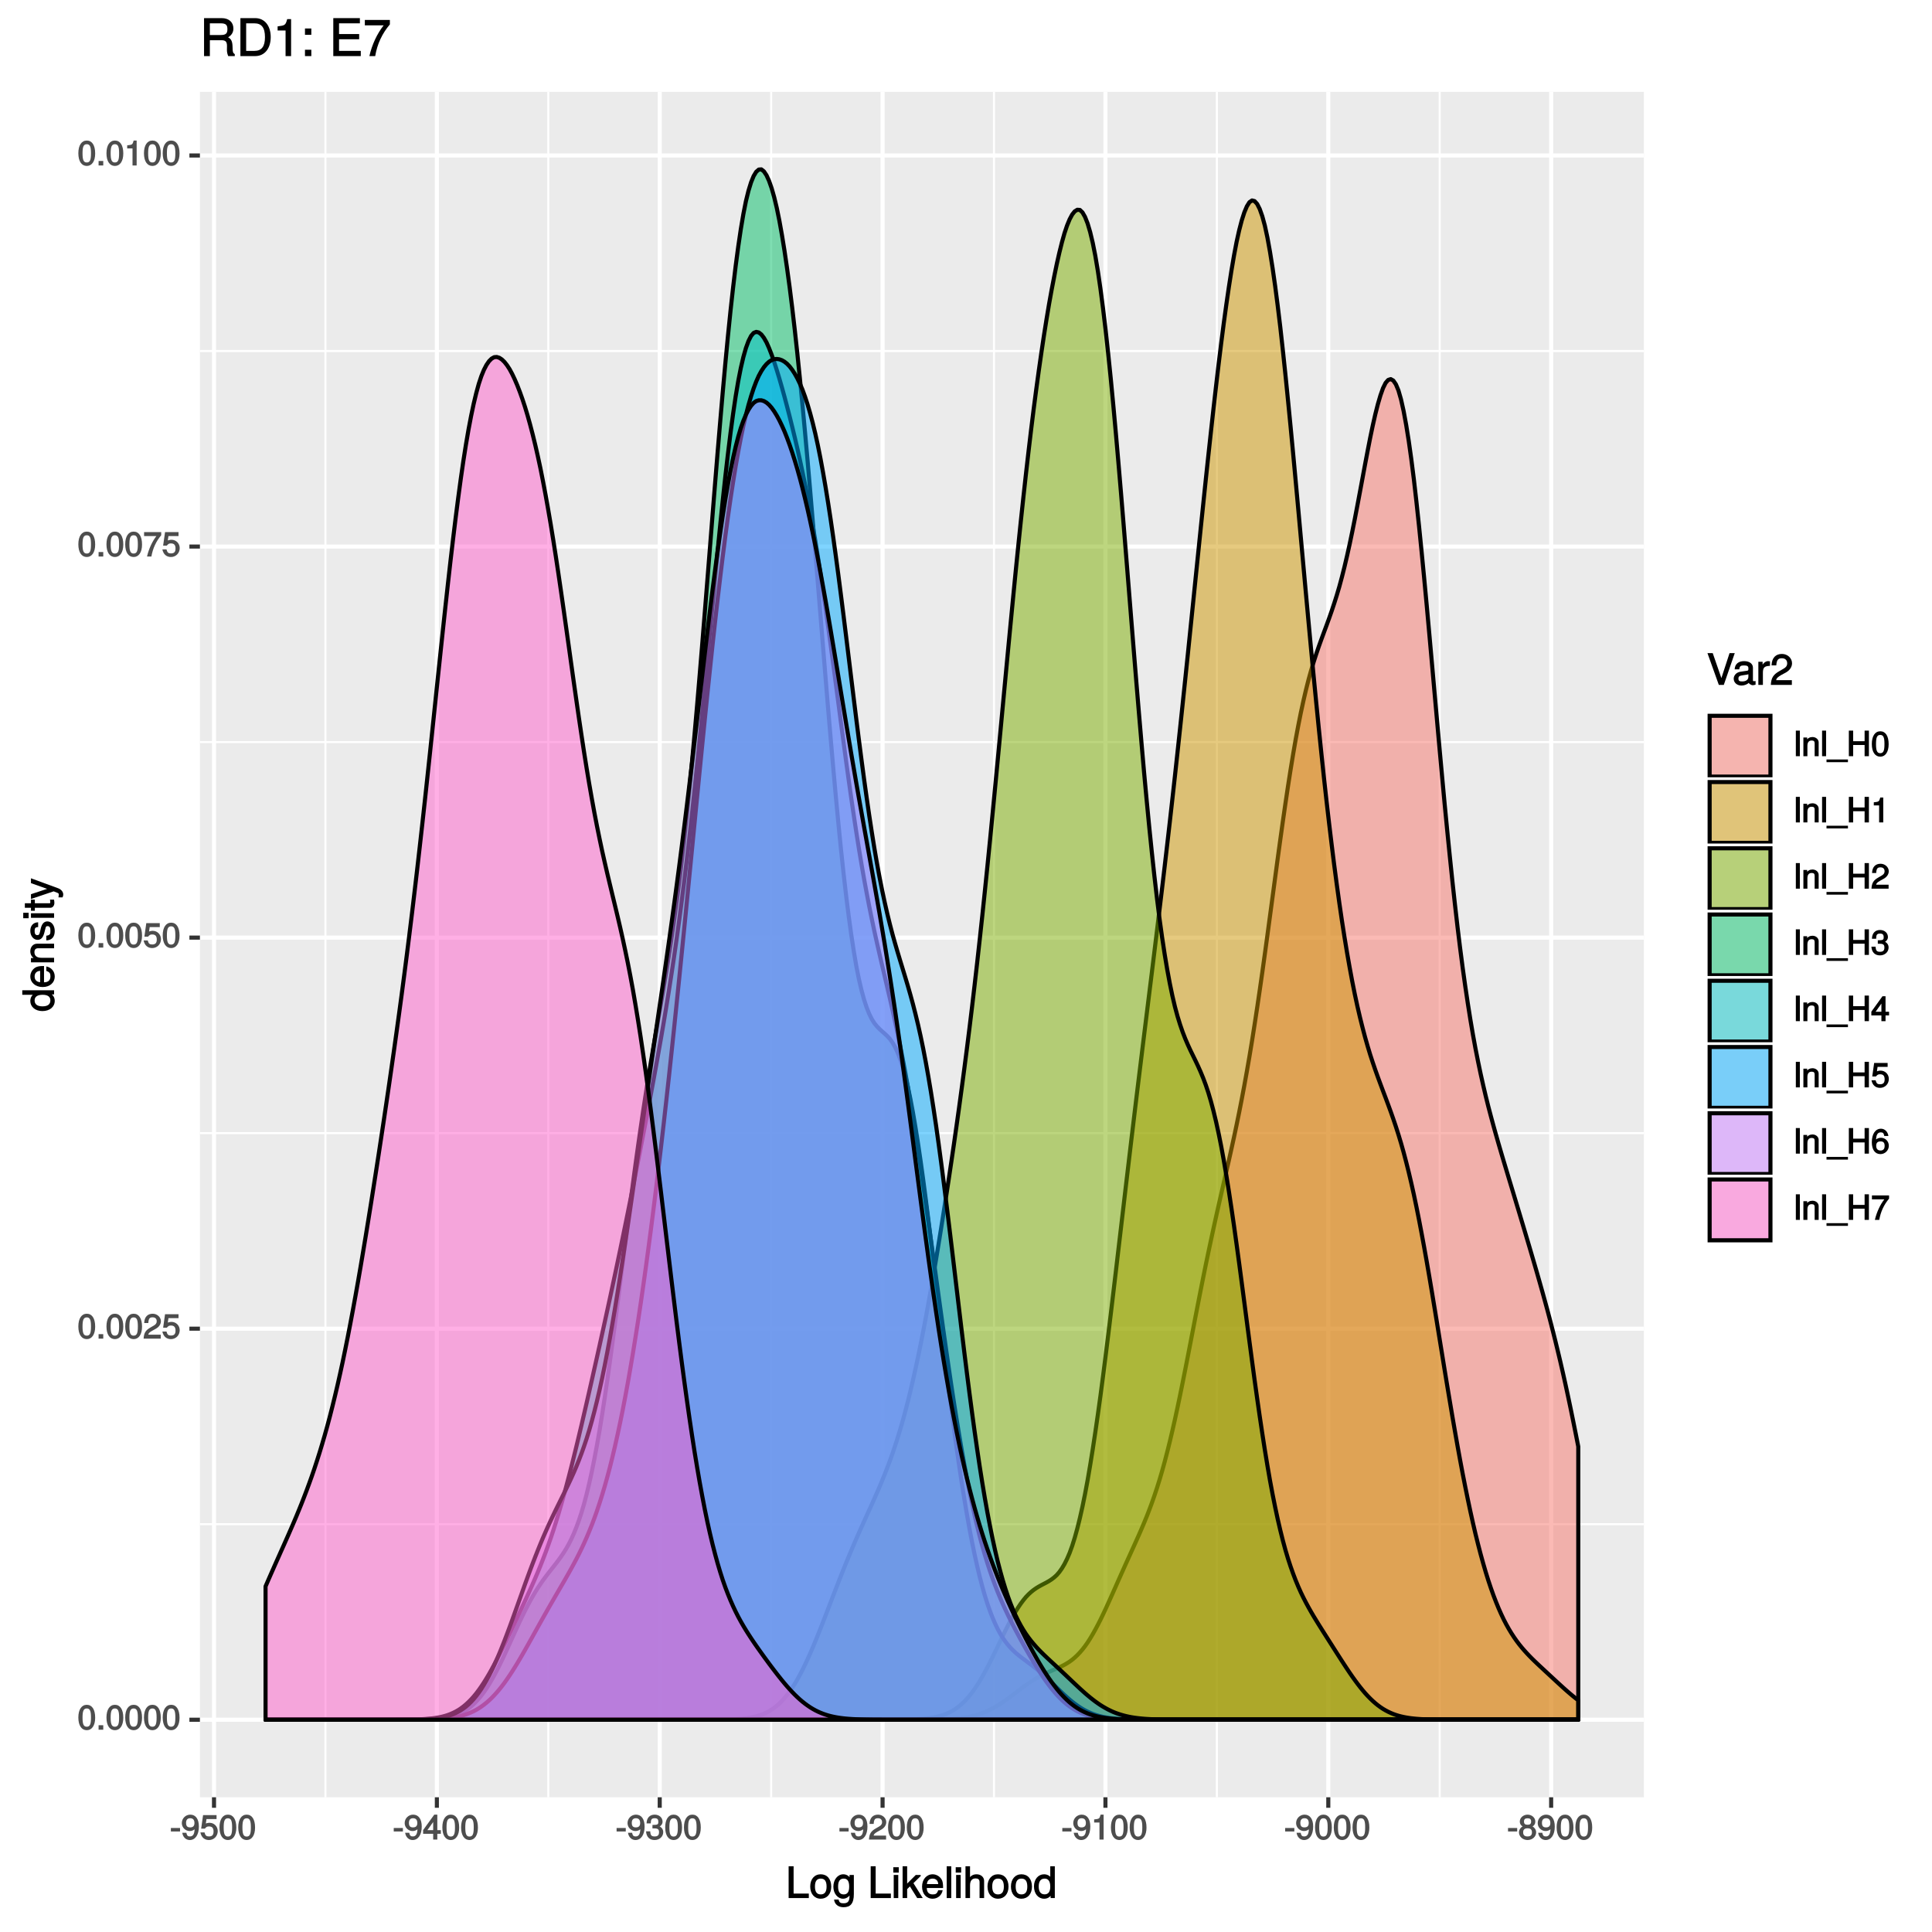 <?xml version="1.0" encoding="UTF-8"?>
<svg xmlns="http://www.w3.org/2000/svg" xmlns:xlink="http://www.w3.org/1999/xlink" width="504pt" height="504pt" viewBox="0 0 504 504" version="1.1">
<defs>
<g>
<symbol overflow="visible" id="glyph0-0">
<path style="stroke:none;" d=""/>
</symbol>
<symbol overflow="visible" id="glyph0-1">
<path style="stroke:none;" d="M 4.609 -3.125 C 4.609 -5.297 3.781 -6.5 2.422 -6.5 C 1.078 -6.5 0.219 -5.281 0.219 -3.188 C 0.219 -1.078 1.078 0.125 2.422 0.125 C 3.734 0.125 4.609 -1.078 4.609 -3.125 Z M 3.516 -3.203 C 3.516 -1.438 3.266 -0.781 2.406 -0.781 C 1.578 -0.781 1.312 -1.469 1.312 -3.172 C 1.312 -4.875 1.578 -5.547 2.422 -5.547 C 3.25 -5.547 3.516 -4.875 3.516 -3.203 Z M 3.516 -3.203 "/>
</symbol>
<symbol overflow="visible" id="glyph0-2">
<path style="stroke:none;" d="M 1.828 -0.125 L 1.828 -1.172 L 0.609 -1.172 L 0.609 0 L 1.828 0 Z M 1.828 -0.125 "/>
</symbol>
<symbol overflow="visible" id="glyph0-3">
<path style="stroke:none;" d="M 4.641 -4.547 C 4.641 -5.594 3.672 -6.5 2.5 -6.5 C 1.219 -6.5 0.328 -5.719 0.281 -4.078 L 1.359 -4.078 C 1.422 -5.25 1.703 -5.562 2.469 -5.562 C 3.172 -5.562 3.547 -5.188 3.547 -4.516 C 3.547 -4.031 3.297 -3.703 2.75 -3.391 L 1.938 -2.922 C 0.641 -2.188 0.219 -1.5 0.125 0 L 4.594 0 L 4.594 -1.031 L 1.344 -1.031 C 1.406 -1.406 1.641 -1.641 2.406 -2.078 L 3.281 -2.562 C 4.156 -3.031 4.641 -3.781 4.641 -4.547 Z M 4.641 -4.547 "/>
</symbol>
<symbol overflow="visible" id="glyph0-4">
<path style="stroke:none;" d="M 4.656 -2.203 C 4.656 -3.438 3.688 -4.375 2.5 -4.375 C 2.062 -4.375 1.594 -4.219 1.547 -4.188 L 1.719 -5.344 L 4.344 -5.344 L 4.344 -6.375 L 0.828 -6.375 L 0.328 -2.844 L 1.281 -2.844 C 1.688 -3.312 1.875 -3.422 2.359 -3.422 C 3.188 -3.422 3.562 -3.016 3.562 -2.094 C 3.562 -1.203 3.203 -0.812 2.359 -0.812 C 1.688 -0.812 1.422 -1.031 1.203 -1.859 L 0.125 -1.859 C 0.406 -0.5 1.266 0.125 2.375 0.125 C 3.641 0.125 4.656 -0.875 4.656 -2.203 Z M 4.656 -2.203 "/>
</symbol>
<symbol overflow="visible" id="glyph0-5">
<path style="stroke:none;" d="M 4.719 -5.594 L 4.719 -6.375 L 0.25 -6.375 L 0.25 -5.344 L 3.469 -5.344 C 2.422 -4 1.5 -2.078 1.016 0 L 2.156 0 C 2.531 -2.141 3.375 -3.938 4.719 -5.547 Z M 4.719 -5.594 "/>
</symbol>
<symbol overflow="visible" id="glyph0-6">
<path style="stroke:none;" d="M 3.203 -0.125 L 3.203 -6.5 L 2.422 -6.5 C 2.109 -5.406 2.094 -5.406 0.734 -5.25 L 0.734 -4.438 L 2.125 -4.438 L 2.125 0 L 3.203 0 Z M 3.203 -0.125 "/>
</symbol>
<symbol overflow="visible" id="glyph0-7">
<path style="stroke:none;" d="M 2.641 -2.25 L 2.641 -3.016 L 0.25 -3.016 L 0.25 -2.109 L 2.641 -2.109 Z M 2.641 -2.25 "/>
</symbol>
<symbol overflow="visible" id="glyph0-8">
<path style="stroke:none;" d="M 4.625 -3.391 C 4.625 -5.344 3.797 -6.5 2.375 -6.5 C 1.188 -6.5 0.172 -5.531 0.172 -4.297 C 0.172 -3.141 1.125 -2.219 2.25 -2.219 C 2.844 -2.219 3.375 -2.469 3.781 -2.953 L 3.516 -3.047 C 3.516 -1.531 3.172 -0.812 2.281 -0.812 C 1.734 -0.812 1.516 -1.031 1.359 -1.766 L 0.297 -1.766 C 0.453 -0.609 1.281 0.125 2.234 0.125 C 3.688 0.125 4.625 -1.234 4.625 -3.391 Z M 3.469 -4.312 C 3.469 -3.547 3.094 -3.172 2.344 -3.172 C 1.594 -3.172 1.281 -3.531 1.281 -4.359 C 1.281 -5.156 1.656 -5.562 2.359 -5.562 C 3.094 -5.562 3.469 -5.125 3.469 -4.312 Z M 3.469 -4.312 "/>
</symbol>
<symbol overflow="visible" id="glyph0-9">
<path style="stroke:none;" d="M 4.719 -1.625 L 4.719 -2.453 L 3.797 -2.453 L 3.797 -6.5 L 3 -6.5 L 0.094 -2.469 L 0.094 -1.5 L 2.719 -1.5 L 2.719 0 L 3.797 0 L 3.797 -1.5 L 4.719 -1.5 Z M 2.875 -2.453 L 1.203 -2.453 L 2.984 -4.953 L 2.719 -5.047 L 2.719 -2.453 Z M 2.875 -2.453 "/>
</symbol>
<symbol overflow="visible" id="glyph0-10">
<path style="stroke:none;" d="M 4.594 -1.938 C 4.594 -2.703 4.141 -3.266 3.391 -3.531 L 3.391 -3.266 C 3.969 -3.5 4.422 -4.031 4.422 -4.656 C 4.422 -5.734 3.547 -6.5 2.359 -6.5 C 1.109 -6.5 0.281 -5.688 0.25 -4.219 L 1.344 -4.219 C 1.359 -5.281 1.578 -5.562 2.375 -5.562 C 3.062 -5.562 3.312 -5.281 3.312 -4.625 C 3.312 -3.953 3.188 -3.812 1.781 -3.812 L 1.781 -2.906 L 2.359 -2.906 C 3.219 -2.906 3.5 -2.625 3.5 -1.938 C 3.5 -1.156 3.172 -0.812 2.359 -0.812 C 1.516 -0.812 1.266 -1.109 1.203 -2.141 L 0.109 -2.141 C 0.219 -0.625 1.062 0.125 2.344 0.125 C 3.625 0.125 4.594 -0.766 4.594 -1.938 Z M 4.594 -1.938 "/>
</symbol>
<symbol overflow="visible" id="glyph0-11">
<path style="stroke:none;" d="M 4.656 -1.891 C 4.656 -2.594 4.156 -3.203 3.719 -3.422 C 4.188 -3.703 4.438 -4.109 4.438 -4.703 C 4.438 -5.688 3.531 -6.5 2.422 -6.5 C 1.312 -6.5 0.391 -5.688 0.391 -4.703 C 0.391 -4.125 0.641 -3.719 1.125 -3.422 C 0.672 -3.203 0.172 -2.594 0.172 -1.906 C 0.172 -0.75 1.188 0.125 2.422 0.125 C 3.656 0.125 4.656 -0.75 4.656 -1.891 Z M 3.344 -4.688 C 3.344 -4.109 3.062 -3.859 2.422 -3.859 C 1.766 -3.859 1.484 -4.109 1.484 -4.703 C 1.484 -5.297 1.766 -5.547 2.422 -5.547 C 3.078 -5.547 3.344 -5.297 3.344 -4.688 Z M 3.562 -1.875 C 3.562 -1.141 3.188 -0.812 2.406 -0.812 C 1.641 -0.812 1.266 -1.156 1.266 -1.875 C 1.266 -2.609 1.641 -2.938 2.422 -2.938 C 3.188 -2.938 3.562 -2.609 3.562 -1.875 Z M 3.562 -1.875 "/>
</symbol>
<symbol overflow="visible" id="glyph0-12">
<path style="stroke:none;" d="M 1.484 -0.125 L 1.484 -6.672 L 0.438 -6.672 L 0.438 0 L 1.484 0 Z M 1.484 -0.125 "/>
</symbol>
<symbol overflow="visible" id="glyph0-13">
<path style="stroke:none;" d="M 4.438 -0.125 L 4.438 -3.609 C 4.438 -4.375 3.719 -5 2.828 -5 C 2.141 -5 1.578 -4.703 1.172 -4.062 L 1.438 -3.969 L 1.438 -4.875 L 0.453 -4.875 L 0.453 0 L 1.5 0 L 1.5 -2.672 C 1.5 -3.609 1.859 -4.094 2.609 -4.094 C 3.188 -4.094 3.391 -3.875 3.391 -3.328 L 3.391 0 L 4.438 0 Z M 4.438 -0.125 "/>
</symbol>
<symbol overflow="visible" id="glyph0-14">
<path style="stroke:none;" d="M 5.234 1.422 L 5.234 0.859 L -0.359 0.859 L -0.359 1.562 L 5.234 1.562 Z M 5.234 1.422 "/>
</symbol>
<symbol overflow="visible" id="glyph0-15">
<path style="stroke:none;" d="M 5.812 -0.125 L 5.812 -6.672 L 4.688 -6.672 L 4.688 -3.906 L 1.703 -3.906 L 1.703 -6.672 L 0.578 -6.672 L 0.578 0 L 1.703 0 L 1.703 -2.922 L 4.688 -2.922 L 4.688 0 L 5.812 0 Z M 5.812 -0.125 "/>
</symbol>
<symbol overflow="visible" id="glyph0-16">
<path style="stroke:none;" d="M 4.656 -2.062 C 4.656 -3.234 3.719 -4.141 2.609 -4.141 C 1.984 -4.141 1.391 -3.875 1.062 -3.406 L 1.312 -3.312 C 1.328 -4.844 1.672 -5.547 2.562 -5.547 C 3.109 -5.547 3.328 -5.344 3.469 -4.609 L 4.547 -4.609 C 4.375 -5.766 3.562 -6.5 2.609 -6.5 C 1.156 -6.5 0.219 -5.141 0.219 -2.969 C 0.219 -1.031 1.047 0.125 2.469 0.125 C 3.656 0.125 4.656 -0.844 4.656 -2.062 Z M 3.562 -2 C 3.562 -1.219 3.188 -0.812 2.484 -0.812 C 1.766 -0.812 1.359 -1.25 1.359 -2.047 C 1.359 -2.828 1.734 -3.188 2.5 -3.188 C 3.25 -3.188 3.562 -2.844 3.562 -2 Z M 3.562 -2 "/>
</symbol>
<symbol overflow="visible" id="glyph1-0">
<path style="stroke:none;" d=""/>
</symbol>
<symbol overflow="visible" id="glyph1-1">
<path style="stroke:none;" d="M 6 -0.125 L 6 -1.172 L 2.031 -1.172 L 2.031 -8.297 L 0.734 -8.297 L 0.734 0 L 6 0 Z M 6 -0.125 "/>
</symbol>
<symbol overflow="visible" id="glyph1-2">
<path style="stroke:none;" d="M 5.734 -2.969 C 5.734 -4.969 4.656 -6.203 2.984 -6.203 C 1.375 -6.203 0.25 -4.953 0.25 -3.016 C 0.25 -1.078 1.359 0.172 3 0.172 C 4.625 0.172 5.734 -1.078 5.734 -2.969 Z M 4.516 -2.984 C 4.516 -1.625 4.016 -0.953 3 -0.953 C 1.984 -0.953 1.484 -1.609 1.484 -3.016 C 1.484 -4.406 1.984 -5.078 3 -5.078 C 4.031 -5.078 4.516 -4.406 4.516 -2.984 Z M 4.516 -2.984 "/>
</symbol>
<symbol overflow="visible" id="glyph1-3">
<path style="stroke:none;" d="M 5.516 -1.078 L 5.516 -6.031 L 4.391 -6.031 L 4.391 -5.062 L 4.625 -5.156 C 4.156 -5.844 3.516 -6.203 2.766 -6.203 C 1.312 -6.203 0.172 -4.828 0.172 -2.953 C 0.172 -1.141 1.344 0.172 2.688 0.172 C 3.422 0.172 4.016 -0.172 4.625 -0.906 L 4.391 -1 L 4.391 -0.609 C 4.391 0.906 3.906 1.359 2.844 1.359 C 2.109 1.359 1.688 1.234 1.547 0.391 L 0.359 0.391 C 0.469 1.609 1.453 2.391 2.812 2.391 C 4.609 2.391 5.516 1.469 5.516 -1.078 Z M 4.297 -2.984 C 4.297 -1.609 3.844 -0.953 2.875 -0.953 C 1.875 -0.953 1.406 -1.609 1.406 -3.016 C 1.406 -4.406 1.891 -5.078 2.875 -5.078 C 3.859 -5.078 4.297 -4.375 4.297 -2.984 Z M 4.297 -2.984 "/>
</symbol>
<symbol overflow="visible" id="glyph1-4">
<path style="stroke:none;" d=""/>
</symbol>
<symbol overflow="visible" id="glyph1-5">
<path style="stroke:none;" d="M 1.812 -0.125 L 1.812 -6.031 L 0.625 -6.031 L 0.625 0 L 1.812 0 Z M 1.938 -6.766 L 1.938 -8.047 L 0.516 -8.047 L 0.516 -6.641 L 1.938 -6.641 Z M 1.938 -6.766 "/>
</symbol>
<symbol overflow="visible" id="glyph1-6">
<path style="stroke:none;" d="M 5.609 -0.234 L 3.328 -3.891 L 5.266 -5.797 L 5.172 -6.031 L 3.938 -6.031 L 1.453 -3.547 L 1.688 -3.453 L 1.688 -8.297 L 0.5 -8.297 L 0.5 0 L 1.688 0 L 1.688 -2.328 L 2.406 -3.047 L 4.312 0 L 5.766 0 Z M 5.609 -0.234 "/>
</symbol>
<symbol overflow="visible" id="glyph1-7">
<path style="stroke:none;" d="M 5.781 -2.75 C 5.781 -3.594 5.703 -4.109 5.547 -4.547 C 5.172 -5.484 4.156 -6.203 3.078 -6.203 C 1.469 -6.203 0.297 -4.875 0.297 -2.984 C 0.297 -1.094 1.438 0.172 3.062 0.172 C 4.375 0.172 5.422 -0.719 5.672 -2.031 L 4.5 -2.031 C 4.203 -1.125 3.828 -0.953 3.094 -0.953 C 2.141 -0.953 1.547 -1.438 1.531 -2.625 L 5.781 -2.625 Z M 4.75 -3.469 C 4.75 -3.469 4.562 -3.625 4.578 -3.641 L 1.562 -3.641 C 1.625 -4.516 2.141 -5.078 3.062 -5.078 C 3.969 -5.078 4.516 -4.469 4.516 -3.562 Z M 4.75 -3.469 "/>
</symbol>
<symbol overflow="visible" id="glyph1-8">
<path style="stroke:none;" d="M 1.797 -0.125 L 1.797 -8.297 L 0.609 -8.297 L 0.609 0 L 1.797 0 Z M 1.797 -0.125 "/>
</symbol>
<symbol overflow="visible" id="glyph1-9">
<path style="stroke:none;" d="M 5.484 -0.125 L 5.484 -4.484 C 5.484 -5.453 4.656 -6.203 3.531 -6.203 C 2.719 -6.203 2.125 -5.906 1.578 -5.203 L 1.812 -5.109 L 1.812 -8.297 L 0.625 -8.297 L 0.625 0 L 1.812 0 L 1.812 -3.312 C 1.812 -4.484 2.297 -5.125 3.25 -5.125 C 3.891 -5.125 4.297 -4.891 4.297 -4.125 L 4.297 0 L 5.484 0 Z M 5.484 -0.125 "/>
</symbol>
<symbol overflow="visible" id="glyph1-10">
<path style="stroke:none;" d="M 5.578 -0.125 L 5.578 -8.297 L 4.391 -8.297 L 4.391 -5.172 L 4.625 -5.266 C 4.234 -5.859 3.531 -6.203 2.766 -6.203 C 1.266 -6.203 0.141 -4.906 0.141 -3.062 C 0.141 -1.125 1.25 0.172 2.797 0.172 C 3.594 0.172 4.219 -0.172 4.719 -0.875 L 4.484 -0.984 L 4.484 0 L 5.578 0 Z M 4.391 -2.984 C 4.391 -1.656 3.891 -0.969 2.922 -0.969 C 1.906 -0.969 1.375 -1.672 1.375 -3.016 C 1.375 -4.359 1.906 -5.078 2.922 -5.078 C 3.906 -5.078 4.391 -4.328 4.391 -2.984 Z M 4.391 -2.984 "/>
</symbol>
<symbol overflow="visible" id="glyph1-11">
<path style="stroke:none;" d="M 7.094 -8.297 L 5.906 -8.297 L 3.641 -1.359 L 3.922 -1.359 L 1.516 -8.297 L 0.141 -8.297 L 3.109 0 L 4.406 0 L 7.266 -8.297 Z M 7.094 -8.297 "/>
</symbol>
<symbol overflow="visible" id="glyph1-12">
<path style="stroke:none;" d="M 6.016 -0.156 L 6.016 -1.016 C 5.781 -0.969 5.734 -0.969 5.688 -0.969 C 5.375 -0.969 5.328 -0.984 5.328 -1.281 L 5.328 -4.484 C 5.328 -5.516 4.438 -6.203 3.031 -6.203 C 1.625 -6.203 0.625 -5.516 0.562 -4.062 L 1.766 -4.062 C 1.844 -4.891 2.141 -5.078 2.984 -5.078 C 3.812 -5.078 4.141 -4.906 4.141 -4.359 L 4.141 -4.109 C 4.141 -3.734 4.047 -3.703 3.328 -3.625 C 2.031 -3.453 1.828 -3.406 1.469 -3.266 C 0.797 -2.984 0.312 -2.328 0.312 -1.625 C 0.312 -0.578 1.188 0.172 2.359 0.172 C 3.094 0.172 3.891 -0.172 4.234 -0.531 C 4.266 -0.375 4.812 0.078 5.266 0.078 C 5.438 0.078 5.594 0.062 6.016 -0.062 Z M 4.141 -2.125 C 4.141 -1.297 3.438 -0.906 2.547 -0.906 C 1.844 -0.906 1.547 -1.016 1.547 -1.656 C 1.547 -2.25 1.828 -2.391 2.812 -2.531 C 3.766 -2.656 3.969 -2.703 4.141 -2.781 Z M 4.141 -2.125 "/>
</symbol>
<symbol overflow="visible" id="glyph1-13">
<path style="stroke:none;" d="M 3.656 -5.094 L 3.656 -6.156 C 3.375 -6.188 3.297 -6.203 3.172 -6.203 C 2.578 -6.203 2.031 -5.812 1.5 -4.953 L 1.734 -4.844 L 1.734 -6.031 L 0.625 -6.031 L 0.625 0 L 1.812 0 L 1.812 -3.125 C 1.812 -4.422 2.109 -4.938 3.656 -4.969 Z M 3.656 -5.094 "/>
</symbol>
<symbol overflow="visible" id="glyph1-14">
<path style="stroke:none;" d="M 5.75 -5.641 C 5.75 -6.969 4.594 -8.078 3.125 -8.078 C 1.531 -8.078 0.469 -7.109 0.406 -5.094 L 1.641 -5.094 C 1.734 -6.531 2.141 -6.953 3.094 -6.953 C 3.969 -6.953 4.484 -6.453 4.484 -5.625 C 4.484 -5 4.172 -4.578 3.469 -4.188 L 2.469 -3.609 C 0.844 -2.688 0.312 -1.844 0.219 0 L 5.703 0 L 5.703 -1.234 L 1.609 -1.234 C 1.688 -1.734 2 -2.031 2.953 -2.594 L 4.062 -3.188 C 5.141 -3.766 5.75 -4.688 5.75 -5.641 Z M 5.75 -5.641 "/>
</symbol>
<symbol overflow="visible" id="glyph2-0">
<path style="stroke:none;" d=""/>
</symbol>
<symbol overflow="visible" id="glyph2-1">
<path style="stroke:none;" d="M -0.125 -5.578 L -8.297 -5.578 L -8.297 -4.391 L -5.172 -4.391 L -5.266 -4.625 C -5.859 -4.234 -6.203 -3.531 -6.203 -2.766 C -6.203 -1.266 -4.906 -0.141 -3.062 -0.141 C -1.125 -0.141 0.172 -1.25 0.172 -2.797 C 0.172 -3.594 -0.172 -4.219 -0.875 -4.719 L -0.984 -4.484 L 0 -4.484 L 0 -5.578 Z M -2.984 -4.391 C -1.656 -4.391 -0.969 -3.891 -0.969 -2.922 C -0.969 -1.906 -1.672 -1.375 -3.016 -1.375 C -4.359 -1.375 -5.078 -1.906 -5.078 -2.922 C -5.078 -3.906 -4.328 -4.391 -2.984 -4.391 Z M -2.984 -4.391 "/>
</symbol>
<symbol overflow="visible" id="glyph2-2">
<path style="stroke:none;" d="M -2.75 -5.781 C -3.594 -5.781 -4.109 -5.703 -4.547 -5.547 C -5.484 -5.172 -6.203 -4.156 -6.203 -3.078 C -6.203 -1.469 -4.875 -0.297 -2.984 -0.297 C -1.094 -0.297 0.172 -1.438 0.172 -3.062 C 0.172 -4.375 -0.719 -5.422 -2.031 -5.672 L -2.031 -4.5 C -1.125 -4.203 -0.953 -3.828 -0.953 -3.094 C -0.953 -2.141 -1.438 -1.547 -2.625 -1.531 L -2.625 -5.781 Z M -3.469 -4.75 C -3.469 -4.75 -3.625 -4.562 -3.641 -4.578 L -3.641 -1.562 C -4.516 -1.625 -5.078 -2.141 -5.078 -3.062 C -5.078 -3.969 -4.469 -4.516 -3.562 -4.516 Z M -3.469 -4.75 "/>
</symbol>
<symbol overflow="visible" id="glyph2-3">
<path style="stroke:none;" d="M -0.125 -5.484 L -4.484 -5.484 C -5.438 -5.484 -6.203 -4.641 -6.203 -3.531 C -6.203 -2.672 -5.828 -2.031 -5.031 -1.516 L -4.922 -1.75 L -6.031 -1.75 L -6.031 -0.625 L 0 -0.625 L 0 -1.812 L -3.312 -1.812 C -4.484 -1.812 -5.125 -2.328 -5.125 -3.25 C -5.125 -3.984 -4.812 -4.297 -4.125 -4.297 L 0 -4.297 L 0 -5.484 Z M -0.125 -5.484 "/>
</symbol>
<symbol overflow="visible" id="glyph2-4">
<path style="stroke:none;" d="M -1.75 -5.188 C -2.609 -5.188 -3.172 -4.562 -3.453 -3.422 L -3.656 -2.547 C -3.844 -1.797 -3.938 -1.609 -4.344 -1.609 C -4.875 -1.609 -5.078 -1.953 -5.078 -2.688 C -5.078 -3.438 -4.891 -3.688 -4.156 -3.703 L -4.156 -4.953 C -5.422 -4.938 -6.203 -4.062 -6.203 -2.734 C -6.203 -1.391 -5.375 -0.375 -4.297 -0.375 C -3.406 -0.375 -2.844 -0.984 -2.516 -2.344 L -2.297 -3.203 C -2.141 -3.844 -2.094 -3.953 -1.672 -3.953 C -1.141 -3.953 -0.953 -3.547 -0.953 -2.75 C -0.953 -1.922 -1.016 -1.594 -2.031 -1.453 L -2.031 -0.234 C -0.562 -0.281 0.172 -1.172 0.172 -2.672 C 0.172 -4.125 -0.641 -5.188 -1.75 -5.188 Z M -1.75 -5.188 "/>
</symbol>
<symbol overflow="visible" id="glyph2-5">
<path style="stroke:none;" d="M -0.125 -1.812 L -6.031 -1.812 L -6.031 -0.625 L 0 -0.625 L 0 -1.812 Z M -6.766 -1.938 L -8.047 -1.938 L -8.047 -0.516 L -6.641 -0.516 L -6.641 -1.938 Z M -6.766 -1.938 "/>
</symbol>
<symbol overflow="visible" id="glyph2-6">
<path style="stroke:none;" d="M -0.125 -2.922 L -1.078 -2.922 C -1.016 -2.672 -1 -2.531 -1 -2.359 C -1 -1.953 -0.969 -1.984 -1.375 -1.984 L -5.016 -1.984 L -5.016 -2.922 L -6.031 -2.922 L -6.031 -1.984 L -7.625 -1.984 L -7.625 -0.797 L -6.031 -0.797 L -6.031 -0.016 L -5.016 -0.016 L -5.016 -0.797 L -0.969 -0.797 C -0.391 -0.797 0.078 -1.328 0.078 -2.047 C 0.078 -2.266 0.062 -2.484 -0.016 -2.922 Z M -0.125 -2.922 "/>
</symbol>
<symbol overflow="visible" id="glyph2-7">
<path style="stroke:none;" d="M -6.031 -5.266 L -6.031 -4.172 L -1.406 -2.531 L -1.406 -2.812 L -6.031 -1.281 L -6.031 -0.031 L -0.109 -2.031 L 0.797 -1.672 C 1.203 -1.516 1.219 -1.469 1.219 -1.078 C 1.219 -0.953 1.203 -0.797 1.141 -0.453 L 2.203 -0.453 C 2.328 -0.688 2.391 -0.969 2.391 -1.203 C 2.391 -1.859 1.906 -2.516 1.078 -2.828 L -6.031 -5.438 Z M -6.031 -5.266 "/>
</symbol>
<symbol overflow="visible" id="glyph3-0">
<path style="stroke:none;" d=""/>
</symbol>
<symbol overflow="visible" id="glyph3-1">
<path style="stroke:none;" d="M 9.094 -0.125 L 9.094 -0.5 C 8.594 -0.844 8.531 -1.094 8.516 -2.375 C 8.484 -3.969 8.125 -4.578 7.078 -5.031 L 7.078 -4.75 C 8.156 -5.281 8.734 -6.094 8.734 -7.188 C 8.734 -8.844 7.547 -9.906 5.672 -9.906 L 1.078 -9.906 L 1.078 0 L 2.594 0 L 2.594 -4.141 L 5.625 -4.141 C 6.703 -4.141 7.078 -3.75 7.062 -2.562 L 7.047 -1.703 C 7.031 -1.109 7.156 -0.531 7.391 0 L 9.094 0 Z M 7.172 -7.016 C 7.172 -5.875 6.734 -5.5 5.422 -5.5 L 2.594 -5.5 L 2.594 -8.547 L 5.422 -8.547 C 6.797 -8.547 7.172 -8.094 7.172 -7.016 Z M 7.172 -7.016 "/>
</symbol>
<symbol overflow="visible" id="glyph3-2">
<path style="stroke:none;" d="M 8.938 -4.953 C 8.938 -7.938 7.328 -9.906 4.891 -9.906 L 1.031 -9.906 L 1.031 0 L 4.891 0 C 7.312 0 8.938 -1.953 8.938 -4.953 Z M 7.438 -4.938 C 7.438 -2.516 6.578 -1.359 4.672 -1.359 L 2.531 -1.359 L 2.531 -8.547 L 4.672 -8.547 C 6.578 -8.547 7.438 -7.391 7.438 -4.938 Z M 7.438 -4.938 "/>
</symbol>
<symbol overflow="visible" id="glyph3-3">
<path style="stroke:none;" d="M 4.719 -0.125 L 4.719 -9.641 L 3.703 -9.641 C 3.266 -8.047 3.141 -8 1.203 -7.75 L 1.203 -6.672 L 3.281 -6.672 L 3.281 0 L 4.719 0 Z M 4.719 -0.125 "/>
</symbol>
<symbol overflow="visible" id="glyph3-4">
<path style="stroke:none;" d="M 2.656 -0.125 L 2.656 -1.656 L 1 -1.656 L 1 0 L 2.656 0 Z M 2.656 -5.672 L 2.656 -7.203 L 1 -7.203 L 1 -5.547 L 2.656 -5.547 Z M 2.656 -5.672 "/>
</symbol>
<symbol overflow="visible" id="glyph3-5">
<path style="stroke:none;" d=""/>
</symbol>
<symbol overflow="visible" id="glyph3-6">
<path style="stroke:none;" d="M 8.219 -0.125 L 8.219 -1.359 L 2.547 -1.359 L 2.547 -4.391 L 7.797 -4.391 L 7.797 -5.75 L 2.547 -5.75 L 2.547 -8.547 L 7.984 -8.547 L 7.984 -9.906 L 1.047 -9.906 L 1.047 0 L 8.219 0 Z M 8.219 -0.125 "/>
</symbol>
<symbol overflow="visible" id="glyph3-7">
<path style="stroke:none;" d="M 7 -8.312 L 7 -9.438 L 0.469 -9.438 L 0.469 -8.016 L 5.375 -8.016 C 3.703 -5.891 2.344 -3.062 1.656 0 L 3.172 0 C 3.703 -3.156 4.984 -5.891 7 -8.266 Z M 7 -8.312 "/>
</symbol>
</g>
<clipPath id="clip1">
  <path d="M 52.152 23.957 L 429 23.957 L 429 469 L 52.152 469 Z M 52.152 23.957 "/>
</clipPath>
<clipPath id="clip2">
  <path d="M 52.152 397 L 429.844 397 L 429.844 398 L 52.152 398 Z M 52.152 397 "/>
</clipPath>
<clipPath id="clip3">
  <path d="M 52.152 295 L 429.844 295 L 429.844 296 L 52.152 296 Z M 52.152 295 "/>
</clipPath>
<clipPath id="clip4">
  <path d="M 52.152 193 L 429.844 193 L 429.844 194 L 52.152 194 Z M 52.152 193 "/>
</clipPath>
<clipPath id="clip5">
  <path d="M 52.152 91 L 429.844 91 L 429.844 92 L 52.152 92 Z M 52.152 91 "/>
</clipPath>
<clipPath id="clip6">
  <path d="M 84 23.957 L 86 23.957 L 86 469.848 L 84 469.848 Z M 84 23.957 "/>
</clipPath>
<clipPath id="clip7">
  <path d="M 142 23.957 L 144 23.957 L 144 469.848 L 142 469.848 Z M 142 23.957 "/>
</clipPath>
<clipPath id="clip8">
  <path d="M 200 23.957 L 202 23.957 L 202 469.848 L 200 469.848 Z M 200 23.957 "/>
</clipPath>
<clipPath id="clip9">
  <path d="M 259 23.957 L 260 23.957 L 260 469.848 L 259 469.848 Z M 259 23.957 "/>
</clipPath>
<clipPath id="clip10">
  <path d="M 317 23.957 L 318 23.957 L 318 469.848 L 317 469.848 Z M 317 23.957 "/>
</clipPath>
<clipPath id="clip11">
  <path d="M 375 23.957 L 376 23.957 L 376 469.848 L 375 469.848 Z M 375 23.957 "/>
</clipPath>
<clipPath id="clip12">
  <path d="M 52.152 448 L 429.844 448 L 429.844 450 L 52.152 450 Z M 52.152 448 "/>
</clipPath>
<clipPath id="clip13">
  <path d="M 52.152 346 L 429.844 346 L 429.844 348 L 52.152 348 Z M 52.152 346 "/>
</clipPath>
<clipPath id="clip14">
  <path d="M 52.152 244 L 429.844 244 L 429.844 246 L 52.152 246 Z M 52.152 244 "/>
</clipPath>
<clipPath id="clip15">
  <path d="M 52.152 142 L 429.844 142 L 429.844 144 L 52.152 144 Z M 52.152 142 "/>
</clipPath>
<clipPath id="clip16">
  <path d="M 52.152 40 L 429.844 40 L 429.844 42 L 52.152 42 Z M 52.152 40 "/>
</clipPath>
<clipPath id="clip17">
  <path d="M 55 23.957 L 57 23.957 L 57 469.848 L 55 469.848 Z M 55 23.957 "/>
</clipPath>
<clipPath id="clip18">
  <path d="M 113 23.957 L 115 23.957 L 115 469.848 L 113 469.848 Z M 113 23.957 "/>
</clipPath>
<clipPath id="clip19">
  <path d="M 171 23.957 L 173 23.957 L 173 469.848 L 171 469.848 Z M 171 23.957 "/>
</clipPath>
<clipPath id="clip20">
  <path d="M 229 23.957 L 231 23.957 L 231 469.848 L 229 469.848 Z M 229 23.957 "/>
</clipPath>
<clipPath id="clip21">
  <path d="M 287 23.957 L 289 23.957 L 289 469.848 L 287 469.848 Z M 287 23.957 "/>
</clipPath>
<clipPath id="clip22">
  <path d="M 345 23.957 L 348 23.957 L 348 469.848 L 345 469.848 Z M 345 23.957 "/>
</clipPath>
<clipPath id="clip23">
  <path d="M 404 23.957 L 406 23.957 L 406 469.848 L 404 469.848 Z M 404 23.957 "/>
</clipPath>
</defs>
<g id="surface1720">
<rect x="0" y="0" width="504" height="504" style="fill:rgb(100%,100%,100%);fill-opacity:1;stroke:none;"/>
<rect x="0" y="0" width="504" height="504" style="fill:rgb(100%,100%,100%);fill-opacity:1;stroke:none;"/>
<path style="fill:none;stroke-width:1.067;stroke-linecap:round;stroke-linejoin:round;stroke:rgb(100%,100%,100%);stroke-opacity:1;stroke-miterlimit:10;" d="M 0 504 L 504 504 L 504 0 L 0 0 Z M 0 504 "/>
<g clip-path="url(#clip1)" clip-rule="nonzero">
<path style=" stroke:none;fill-rule:nonzero;fill:rgb(92.157%,92.157%,92.157%);fill-opacity:1;" d="M 52.152 468.848 L 428.844 468.848 L 428.844 23.957 L 52.152 23.957 Z M 52.152 468.848 "/>
</g>
<g clip-path="url(#clip2)" clip-rule="nonzero">
<path style="fill:none;stroke-width:0.533;stroke-linecap:butt;stroke-linejoin:round;stroke:rgb(100%,100%,100%);stroke-opacity:1;stroke-miterlimit:10;" d="M 52.152 397.621 L 428.844 397.621 "/>
</g>
<g clip-path="url(#clip3)" clip-rule="nonzero">
<path style="fill:none;stroke-width:0.533;stroke-linecap:butt;stroke-linejoin:round;stroke:rgb(100%,100%,100%);stroke-opacity:1;stroke-miterlimit:10;" d="M 52.152 295.602 L 428.844 295.602 "/>
</g>
<g clip-path="url(#clip4)" clip-rule="nonzero">
<path style="fill:none;stroke-width:0.533;stroke-linecap:butt;stroke-linejoin:round;stroke:rgb(100%,100%,100%);stroke-opacity:1;stroke-miterlimit:10;" d="M 52.152 193.586 L 428.844 193.586 "/>
</g>
<g clip-path="url(#clip5)" clip-rule="nonzero">
<path style="fill:none;stroke-width:0.533;stroke-linecap:butt;stroke-linejoin:round;stroke:rgb(100%,100%,100%);stroke-opacity:1;stroke-miterlimit:10;" d="M 52.152 91.57 L 428.844 91.57 "/>
</g>
<g clip-path="url(#clip6)" clip-rule="nonzero">
<path style="fill:none;stroke-width:0.533;stroke-linecap:butt;stroke-linejoin:round;stroke:rgb(100%,100%,100%);stroke-opacity:1;stroke-miterlimit:10;" d="M 84.898 468.848 L 84.898 23.957 "/>
</g>
<g clip-path="url(#clip7)" clip-rule="nonzero">
<path style="fill:none;stroke-width:0.533;stroke-linecap:butt;stroke-linejoin:round;stroke:rgb(100%,100%,100%);stroke-opacity:1;stroke-miterlimit:10;" d="M 143.031 468.848 L 143.031 23.957 "/>
</g>
<g clip-path="url(#clip8)" clip-rule="nonzero">
<path style="fill:none;stroke-width:0.533;stroke-linecap:butt;stroke-linejoin:round;stroke:rgb(100%,100%,100%);stroke-opacity:1;stroke-miterlimit:10;" d="M 201.168 468.848 L 201.168 23.957 "/>
</g>
<g clip-path="url(#clip9)" clip-rule="nonzero">
<path style="fill:none;stroke-width:0.533;stroke-linecap:butt;stroke-linejoin:round;stroke:rgb(100%,100%,100%);stroke-opacity:1;stroke-miterlimit:10;" d="M 259.305 468.848 L 259.305 23.957 "/>
</g>
<g clip-path="url(#clip10)" clip-rule="nonzero">
<path style="fill:none;stroke-width:0.533;stroke-linecap:butt;stroke-linejoin:round;stroke:rgb(100%,100%,100%);stroke-opacity:1;stroke-miterlimit:10;" d="M 317.441 468.848 L 317.441 23.957 "/>
</g>
<g clip-path="url(#clip11)" clip-rule="nonzero">
<path style="fill:none;stroke-width:0.533;stroke-linecap:butt;stroke-linejoin:round;stroke:rgb(100%,100%,100%);stroke-opacity:1;stroke-miterlimit:10;" d="M 375.578 468.848 L 375.578 23.957 "/>
</g>
<g clip-path="url(#clip12)" clip-rule="nonzero">
<path style="fill:none;stroke-width:1.067;stroke-linecap:butt;stroke-linejoin:round;stroke:rgb(100%,100%,100%);stroke-opacity:1;stroke-miterlimit:10;" d="M 52.152 448.629 L 428.844 448.629 "/>
</g>
<g clip-path="url(#clip13)" clip-rule="nonzero">
<path style="fill:none;stroke-width:1.067;stroke-linecap:butt;stroke-linejoin:round;stroke:rgb(100%,100%,100%);stroke-opacity:1;stroke-miterlimit:10;" d="M 52.152 346.609 L 428.844 346.609 "/>
</g>
<g clip-path="url(#clip14)" clip-rule="nonzero">
<path style="fill:none;stroke-width:1.067;stroke-linecap:butt;stroke-linejoin:round;stroke:rgb(100%,100%,100%);stroke-opacity:1;stroke-miterlimit:10;" d="M 52.152 244.594 L 428.844 244.594 "/>
</g>
<g clip-path="url(#clip15)" clip-rule="nonzero">
<path style="fill:none;stroke-width:1.067;stroke-linecap:butt;stroke-linejoin:round;stroke:rgb(100%,100%,100%);stroke-opacity:1;stroke-miterlimit:10;" d="M 52.152 142.578 L 428.844 142.578 "/>
</g>
<g clip-path="url(#clip16)" clip-rule="nonzero">
<path style="fill:none;stroke-width:1.067;stroke-linecap:butt;stroke-linejoin:round;stroke:rgb(100%,100%,100%);stroke-opacity:1;stroke-miterlimit:10;" d="M 52.152 40.562 L 428.844 40.562 "/>
</g>
<g clip-path="url(#clip17)" clip-rule="nonzero">
<path style="fill:none;stroke-width:1.067;stroke-linecap:butt;stroke-linejoin:round;stroke:rgb(100%,100%,100%);stroke-opacity:1;stroke-miterlimit:10;" d="M 55.828 468.848 L 55.828 23.957 "/>
</g>
<g clip-path="url(#clip18)" clip-rule="nonzero">
<path style="fill:none;stroke-width:1.067;stroke-linecap:butt;stroke-linejoin:round;stroke:rgb(100%,100%,100%);stroke-opacity:1;stroke-miterlimit:10;" d="M 113.965 468.848 L 113.965 23.957 "/>
</g>
<g clip-path="url(#clip19)" clip-rule="nonzero">
<path style="fill:none;stroke-width:1.067;stroke-linecap:butt;stroke-linejoin:round;stroke:rgb(100%,100%,100%);stroke-opacity:1;stroke-miterlimit:10;" d="M 172.102 468.848 L 172.102 23.957 "/>
</g>
<g clip-path="url(#clip20)" clip-rule="nonzero">
<path style="fill:none;stroke-width:1.067;stroke-linecap:butt;stroke-linejoin:round;stroke:rgb(100%,100%,100%);stroke-opacity:1;stroke-miterlimit:10;" d="M 230.238 468.848 L 230.238 23.957 "/>
</g>
<g clip-path="url(#clip21)" clip-rule="nonzero">
<path style="fill:none;stroke-width:1.067;stroke-linecap:butt;stroke-linejoin:round;stroke:rgb(100%,100%,100%);stroke-opacity:1;stroke-miterlimit:10;" d="M 288.375 468.848 L 288.375 23.957 "/>
</g>
<g clip-path="url(#clip22)" clip-rule="nonzero">
<path style="fill:none;stroke-width:1.067;stroke-linecap:butt;stroke-linejoin:round;stroke:rgb(100%,100%,100%);stroke-opacity:1;stroke-miterlimit:10;" d="M 346.512 468.848 L 346.512 23.957 "/>
</g>
<g clip-path="url(#clip23)" clip-rule="nonzero">
<path style="fill:none;stroke-width:1.067;stroke-linecap:butt;stroke-linejoin:round;stroke:rgb(100%,100%,100%);stroke-opacity:1;stroke-miterlimit:10;" d="M 404.648 468.848 L 404.648 23.957 "/>
</g>
<path style="fill-rule:nonzero;fill:rgb(97.255%,46.275%,42.745%);fill-opacity:0.502;stroke-width:1.067;stroke-linecap:round;stroke-linejoin:round;stroke:rgb(0%,0%,0%);stroke-opacity:1;stroke-miterlimit:10;" d="M 69.273 448.629 L 229.441 448.629 L 230.109 448.625 L 237.48 448.625 L 238.152 448.621 L 238.82 448.621 L 239.492 448.617 L 240.16 448.617 L 241.504 448.609 L 242.172 448.602 L 242.844 448.594 L 243.512 448.586 L 244.184 448.574 L 244.852 448.559 L 245.523 448.543 L 246.191 448.52 L 246.863 448.492 L 247.535 448.457 L 248.203 448.418 L 248.875 448.371 L 249.543 448.312 L 250.215 448.246 L 250.883 448.164 L 251.555 448.07 L 252.227 447.961 L 252.895 447.836 L 253.566 447.688 L 254.234 447.52 L 254.906 447.336 L 255.574 447.125 L 256.246 446.891 L 256.914 446.625 L 257.586 446.336 L 258.258 446.016 L 258.926 445.676 L 259.598 445.309 L 260.266 444.91 L 260.938 444.488 L 261.605 444.043 L 262.277 443.582 L 262.945 443.102 L 263.617 442.609 L 264.289 442.102 L 264.957 441.594 L 265.629 441.082 L 266.297 440.574 L 266.969 440.074 L 267.637 439.586 L 268.309 439.117 L 268.977 438.664 L 269.648 438.234 L 270.32 437.824 L 270.988 437.441 L 271.66 437.078 L 272.328 436.746 L 273 436.43 L 273.668 436.125 L 275.012 435.547 L 275.68 435.258 L 276.352 434.957 L 277.02 434.633 L 277.691 434.285 L 278.359 433.895 L 279.031 433.465 L 279.699 432.973 L 280.371 432.41 L 281.043 431.781 L 281.711 431.074 L 282.383 430.293 L 283.051 429.434 L 283.723 428.477 L 284.391 427.434 L 285.062 426.312 L 285.73 425.121 L 286.402 423.863 L 287.074 422.543 L 287.742 421.16 L 288.414 419.734 L 289.082 418.273 L 289.754 416.789 L 290.422 415.289 L 291.094 413.781 L 291.762 412.273 L 292.434 410.77 L 293.105 409.27 L 293.773 407.781 L 294.445 406.305 L 295.113 404.828 L 295.785 403.352 L 296.453 401.867 L 297.125 400.363 L 297.797 398.828 L 298.465 397.25 L 299.137 395.617 L 299.805 393.895 L 300.477 392.09 L 301.145 390.188 L 301.816 388.176 L 302.484 386.043 L 303.156 383.762 L 303.828 381.336 L 304.496 378.77 L 305.168 376.07 L 305.836 373.234 L 306.508 370.273 L 307.176 367.176 L 307.848 363.965 L 308.516 360.672 L 309.188 357.305 L 309.859 353.887 L 310.527 350.43 L 311.199 346.953 L 311.867 343.484 L 312.539 340.039 L 313.207 336.625 L 313.879 333.262 L 314.547 329.961 L 315.219 326.734 L 315.891 323.574 L 316.559 320.477 L 317.23 317.434 L 317.898 314.445 L 318.57 311.496 L 319.238 308.562 L 319.91 305.629 L 320.582 302.672 L 321.25 299.672 L 321.922 296.609 L 322.59 293.445 L 323.262 290.16 L 323.93 286.75 L 324.602 283.191 L 325.27 279.484 L 325.941 275.613 L 326.613 271.543 L 327.281 267.297 L 327.953 262.895 L 328.621 258.344 L 329.293 253.66 L 329.961 248.855 L 330.633 243.941 L 331.301 238.969 L 331.973 233.969 L 332.645 228.965 L 333.312 223.992 L 333.984 219.086 L 334.652 214.297 L 335.324 209.648 L 335.992 205.156 L 336.664 200.852 L 337.336 196.75 L 338.004 192.887 L 338.676 189.301 L 339.344 185.953 L 340.016 182.848 L 340.684 179.973 L 341.355 177.32 L 342.023 174.902 L 342.695 172.684 L 343.367 170.609 L 344.035 168.652 L 344.707 166.781 L 345.375 164.965 L 346.047 163.16 L 346.715 161.32 L 347.387 159.41 L 348.055 157.406 L 348.727 155.277 L 349.398 153.004 L 350.066 150.523 L 350.738 147.855 L 351.406 145.008 L 352.078 141.98 L 352.746 138.789 L 353.418 135.438 L 354.086 131.945 L 354.758 128.375 L 355.43 124.773 L 356.098 121.18 L 356.77 117.641 L 357.438 114.219 L 358.109 111.016 L 358.777 108.066 L 359.449 105.418 L 360.121 103.129 L 360.789 101.25 L 361.461 99.891 L 362.129 99.117 L 362.801 98.902 L 363.469 99.273 L 364.141 100.25 L 364.809 101.848 L 365.48 104.18 L 366.152 107.188 L 366.82 110.801 L 367.492 114.996 L 368.16 119.746 L 368.832 125.023 L 369.5 130.875 L 370.172 137.152 L 370.84 143.781 L 371.512 150.711 L 372.184 157.883 L 372.852 165.246 L 373.523 172.75 L 374.191 180.289 L 374.863 187.812 L 375.531 195.273 L 376.203 202.621 L 376.871 209.805 L 377.543 216.738 L 378.215 223.426 L 378.883 229.848 L 379.555 235.98 L 380.223 241.812 L 380.895 247.297 L 381.562 252.422 L 382.234 257.234 L 382.906 261.746 L 383.574 265.969 L 384.246 269.914 L 384.914 273.559 L 385.586 276.953 L 386.254 280.141 L 386.926 283.141 L 387.594 285.98 L 388.266 288.68 L 388.938 291.238 L 389.605 293.703 L 390.277 296.098 L 390.945 298.43 L 391.617 300.723 L 392.285 302.98 L 392.957 305.215 L 393.625 307.441 L 394.969 311.879 L 395.637 314.102 L 396.309 316.328 L 396.977 318.562 L 397.648 320.801 L 398.316 323.051 L 398.988 325.312 L 399.656 327.59 L 400.328 329.883 L 401 332.199 L 401.668 334.547 L 402.34 336.926 L 403.008 339.344 L 403.68 341.809 L 404.348 344.332 L 405.02 346.93 L 405.691 349.594 L 406.359 352.336 L 407.031 355.16 L 407.699 358.066 L 408.371 361.074 L 409.039 364.176 L 409.711 367.363 L 410.379 370.629 L 411.051 373.969 L 411.723 377.375 L 411.723 448.629 Z M 69.273 448.629 "/>
<path style="fill-rule:nonzero;fill:rgb(80.392%,58.824%,0%);fill-opacity:0.502;stroke-width:1.067;stroke-linecap:round;stroke-linejoin:round;stroke:rgb(0%,0%,0%);stroke-opacity:1;stroke-miterlimit:10;" d="M 69.273 448.629 L 222.738 448.629 L 223.406 448.625 L 230.109 448.625 L 230.781 448.621 L 232.121 448.621 L 232.789 448.617 L 233.461 448.613 L 234.129 448.609 L 235.473 448.594 L 236.141 448.586 L 236.812 448.57 L 237.48 448.555 L 238.152 448.531 L 238.82 448.508 L 239.492 448.473 L 240.16 448.434 L 240.832 448.383 L 241.504 448.32 L 242.172 448.242 L 242.844 448.152 L 243.512 448.043 L 244.184 447.91 L 244.852 447.754 L 245.523 447.562 L 246.191 447.344 L 246.863 447.086 L 247.535 446.789 L 248.203 446.449 L 248.875 446.055 L 249.543 445.602 L 250.215 445.09 L 250.883 444.52 L 251.555 443.887 L 252.227 443.184 L 252.895 442.398 L 253.566 441.539 L 254.234 440.613 L 254.906 439.613 L 255.574 438.551 L 256.246 437.414 L 256.914 436.207 L 257.586 434.945 L 258.258 433.641 L 258.926 432.297 L 259.598 430.926 L 260.266 429.531 L 260.938 428.133 L 261.605 426.746 L 262.277 425.379 L 262.945 424.047 L 263.617 422.754 L 264.289 421.531 L 264.957 420.383 L 265.629 419.312 L 266.297 418.324 L 266.969 417.426 L 267.637 416.613 L 268.309 415.914 L 268.977 415.301 L 269.648 414.766 L 270.32 414.297 L 270.988 413.887 L 271.66 413.516 L 272.328 413.168 L 273 412.816 L 273.668 412.434 L 274.34 411.996 L 275.012 411.484 L 275.68 410.871 L 276.352 410.09 L 277.02 409.148 L 277.691 408.016 L 278.359 406.68 L 279.031 405.113 L 279.699 403.281 L 280.371 401.137 L 281.043 398.719 L 281.711 396.012 L 282.383 393.023 L 283.051 389.742 L 283.723 386.141 L 284.391 382.23 L 285.062 378.059 L 285.73 373.641 L 286.402 368.992 L 287.074 364.129 L 287.742 359.047 L 288.414 353.789 L 289.082 348.402 L 289.754 342.906 L 290.422 337.32 L 291.094 331.668 L 291.762 325.969 L 293.105 314.539 L 293.773 308.84 L 294.445 303.168 L 295.113 297.531 L 295.785 291.945 L 296.453 286.402 L 297.125 280.898 L 297.797 275.43 L 298.465 269.992 L 299.137 264.574 L 299.805 259.16 L 300.477 253.738 L 301.145 248.297 L 301.816 242.816 L 302.484 237.289 L 303.156 231.695 L 303.828 226.016 L 304.496 220.25 L 305.168 214.395 L 305.836 208.445 L 306.508 202.402 L 307.176 196.246 L 307.848 189.996 L 308.516 183.66 L 309.188 177.254 L 309.859 170.785 L 310.527 164.27 L 311.199 157.715 L 311.867 151.148 L 312.539 144.594 L 313.207 138.062 L 313.879 131.578 L 314.547 125.16 L 315.219 118.852 L 315.891 112.664 L 316.559 106.617 L 317.23 100.734 L 317.898 95.031 L 318.57 89.551 L 319.238 84.363 L 319.91 79.449 L 320.582 74.836 L 321.25 70.551 L 321.922 66.617 L 322.59 63.102 L 323.262 60.082 L 323.93 57.512 L 324.602 55.418 L 325.27 53.824 L 325.941 52.75 L 326.613 52.293 L 327.281 52.461 L 327.953 53.203 L 328.621 54.52 L 329.293 56.41 L 329.961 58.867 L 330.633 61.988 L 331.301 65.684 L 331.973 69.895 L 332.645 74.586 L 333.312 79.734 L 333.984 85.309 L 334.652 91.34 L 335.324 97.699 L 335.992 104.34 L 336.664 111.211 L 337.336 118.277 L 338.004 125.492 L 338.676 132.824 L 339.344 140.199 L 340.016 147.574 L 340.684 154.926 L 341.355 162.211 L 342.023 169.398 L 342.695 176.434 L 343.367 183.312 L 344.035 190.02 L 344.707 196.539 L 345.375 202.855 L 346.047 208.93 L 346.715 214.742 L 347.387 220.32 L 348.055 225.66 L 348.727 230.754 L 349.398 235.605 L 350.066 240.176 L 350.738 244.473 L 351.406 248.535 L 352.078 252.355 L 352.746 255.949 L 353.418 259.316 L 354.086 262.422 L 354.758 265.312 L 355.43 268.012 L 356.098 270.539 L 356.77 272.898 L 357.438 275.109 L 358.109 277.164 L 358.777 279.121 L 359.449 281 L 360.121 282.82 L 360.789 284.605 L 361.461 286.379 L 362.129 288.172 L 362.801 290.008 L 363.469 291.91 L 364.141 293.895 L 364.809 295.98 L 365.48 298.199 L 366.152 300.574 L 366.82 303.102 L 367.492 305.781 L 368.16 308.625 L 368.832 311.629 L 369.5 314.812 L 370.172 318.176 L 370.84 321.68 L 371.512 325.32 L 372.184 329.082 L 372.852 332.953 L 373.523 336.926 L 374.191 340.973 L 374.863 345.066 L 375.531 349.188 L 376.203 353.316 L 376.871 357.438 L 377.543 361.523 L 378.215 365.551 L 378.883 369.516 L 379.555 373.398 L 380.223 377.188 L 380.895 380.875 L 381.562 384.414 L 382.234 387.832 L 382.906 391.121 L 383.574 394.277 L 384.246 397.297 L 384.914 400.168 L 385.586 402.871 L 386.254 405.438 L 386.926 407.867 L 387.594 410.156 L 388.266 412.312 L 388.938 414.324 L 389.605 416.191 L 390.277 417.938 L 390.945 419.566 L 391.617 421.082 L 392.285 422.492 L 392.957 423.785 L 393.625 424.973 L 394.297 426.082 L 394.969 427.109 L 395.637 428.066 L 396.309 428.957 L 396.977 429.785 L 397.648 430.559 L 398.316 431.297 L 398.988 432.004 L 399.656 432.684 L 400.328 433.34 L 401 433.98 L 401.668 434.609 L 402.34 435.234 L 403.008 435.855 L 403.68 436.477 L 404.348 437.094 L 405.691 438.336 L 406.359 438.953 L 407.031 439.566 L 407.699 440.176 L 408.371 440.777 L 409.039 441.363 L 409.711 441.938 L 410.379 442.496 L 411.051 443.035 L 411.723 443.551 L 411.723 448.629 Z M 69.273 448.629 "/>
<path style="fill-rule:nonzero;fill:rgb(48.627%,68.235%,0%);fill-opacity:0.502;stroke-width:1.067;stroke-linecap:round;stroke-linejoin:round;stroke:rgb(0%,0%,0%);stroke-opacity:1;stroke-miterlimit:10;" d="M 69.273 448.629 L 175.828 448.629 L 176.496 448.625 L 183.199 448.625 L 183.867 448.621 L 184.539 448.621 L 185.211 448.617 L 185.879 448.613 L 186.551 448.609 L 187.219 448.605 L 187.891 448.598 L 188.559 448.586 L 189.23 448.574 L 189.902 448.559 L 190.57 448.539 L 191.242 448.512 L 191.91 448.48 L 192.582 448.438 L 193.25 448.387 L 193.922 448.324 L 194.59 448.25 L 195.262 448.156 L 195.934 448.043 L 196.602 447.906 L 197.273 447.742 L 197.941 447.551 L 198.613 447.328 L 199.281 447.062 L 199.953 446.75 L 200.621 446.391 L 201.293 445.98 L 201.965 445.516 L 202.633 444.992 L 203.305 444.406 L 203.973 443.734 L 204.645 442.992 L 205.312 442.176 L 205.984 441.285 L 206.652 440.316 L 207.324 439.27 L 207.996 438.133 L 208.664 436.914 L 209.336 435.625 L 210.004 434.266 L 210.676 432.836 L 211.344 431.348 L 212.016 429.797 L 212.688 428.191 L 213.355 426.547 L 214.027 424.867 L 214.695 423.16 L 215.367 421.434 L 216.035 419.691 L 216.707 417.945 L 217.375 416.203 L 218.047 414.469 L 218.719 412.746 L 219.387 411.043 L 220.059 409.359 L 220.727 407.711 L 221.398 406.086 L 222.066 404.488 L 222.738 402.914 L 223.406 401.371 L 224.078 399.848 L 224.75 398.352 L 225.418 396.867 L 226.09 395.391 L 226.758 393.914 L 227.43 392.438 L 228.098 390.945 L 228.77 389.43 L 229.441 387.879 L 230.109 386.285 L 230.781 384.637 L 231.449 382.93 L 232.121 381.148 L 232.789 379.27 L 233.461 377.293 L 234.129 375.211 L 234.801 373.016 L 235.473 370.707 L 236.141 368.273 L 236.812 365.691 L 237.48 362.961 L 238.152 360.102 L 238.82 357.105 L 239.492 353.977 L 240.16 350.719 L 240.832 347.316 L 241.504 343.781 L 242.172 340.129 L 242.844 336.371 L 243.512 332.512 L 244.184 328.551 L 244.852 324.496 L 245.523 320.34 L 246.191 316.102 L 246.863 311.781 L 247.535 307.375 L 248.203 302.887 L 248.875 298.301 L 249.543 293.602 L 250.215 288.793 L 250.883 283.867 L 251.555 278.816 L 252.227 273.625 L 252.895 268.293 L 253.566 262.762 L 254.234 257.062 L 254.906 251.191 L 255.574 245.148 L 256.246 238.934 L 256.914 232.547 L 257.586 225.965 L 258.258 219.238 L 258.926 212.379 L 259.598 205.418 L 260.266 198.367 L 260.938 191.258 L 261.605 184.117 L 262.277 176.98 L 262.945 169.887 L 263.617 162.859 L 264.289 155.926 L 264.957 149.109 L 265.629 142.457 L 266.297 135.996 L 266.969 129.723 L 267.637 123.652 L 268.309 117.793 L 268.977 112.152 L 269.648 106.754 L 270.32 101.613 L 270.988 96.703 L 271.66 92.016 L 272.328 87.555 L 273 83.316 L 273.668 79.316 L 274.34 75.594 L 275.012 72.113 L 275.68 68.883 L 276.352 65.918 L 277.02 63.23 L 277.691 60.84 L 278.359 58.852 L 279.031 57.219 L 279.699 55.969 L 280.371 55.129 L 281.043 54.719 L 281.711 54.77 L 282.383 55.41 L 283.051 56.582 L 283.723 58.289 L 284.391 60.543 L 285.062 63.348 L 285.73 66.711 L 286.402 70.719 L 287.074 75.312 L 287.742 80.426 L 288.414 86.043 L 289.082 92.137 L 289.754 98.672 L 290.422 105.656 L 291.094 113.027 L 291.762 120.691 L 292.434 128.598 L 293.105 136.699 L 293.773 144.941 L 294.445 153.27 L 295.113 161.613 L 295.785 169.906 L 296.453 178.102 L 297.125 186.145 L 297.797 193.996 L 298.465 201.598 L 299.137 208.852 L 299.805 215.773 L 300.477 222.336 L 301.145 228.52 L 301.816 234.301 L 302.484 239.664 L 303.156 244.512 L 303.828 248.934 L 304.496 252.941 L 305.168 256.551 L 305.836 259.773 L 306.508 262.637 L 307.176 265.105 L 307.848 267.281 L 308.516 269.215 L 309.188 270.945 L 309.859 272.512 L 310.527 273.961 L 311.199 275.34 L 311.867 276.711 L 312.539 278.129 L 313.207 279.629 L 313.879 281.254 L 314.547 283.035 L 315.219 285.043 L 315.891 287.305 L 316.559 289.82 L 317.23 292.605 L 317.898 295.668 L 318.57 299.008 L 319.238 302.648 L 319.91 306.598 L 320.582 310.793 L 321.25 315.211 L 321.922 319.828 L 322.59 324.621 L 323.262 329.562 L 323.93 334.613 L 324.602 339.719 L 325.27 344.844 L 325.941 349.945 L 326.613 355 L 327.281 359.973 L 327.953 364.793 L 328.621 369.457 L 329.293 373.949 L 329.961 378.246 L 330.633 382.332 L 331.301 386.199 L 331.973 389.793 L 332.645 393.145 L 333.312 396.27 L 333.984 399.168 L 334.652 401.852 L 335.324 404.324 L 335.992 406.57 L 336.664 408.625 L 337.336 410.52 L 338.004 412.27 L 338.676 413.887 L 339.344 415.387 L 340.016 416.773 L 340.684 418.074 L 341.355 419.312 L 342.023 420.496 L 342.695 421.637 L 343.367 422.742 L 344.035 423.828 L 344.707 424.895 L 345.375 425.957 L 346.047 427.012 L 346.715 428.066 L 347.387 429.117 L 348.055 430.172 L 348.727 431.223 L 349.398 432.27 L 350.066 433.309 L 350.738 434.34 L 351.406 435.355 L 352.078 436.355 L 352.746 437.324 L 353.418 438.266 L 354.086 439.172 L 354.758 440.043 L 355.43 440.875 L 356.098 441.664 L 356.77 442.398 L 357.438 443.086 L 358.109 443.727 L 358.777 444.316 L 359.449 444.859 L 360.121 445.355 L 360.789 445.797 L 361.461 446.191 L 362.129 446.543 L 362.801 446.855 L 363.469 447.133 L 364.141 447.375 L 364.809 447.582 L 365.48 447.758 L 366.152 447.91 L 366.82 448.039 L 367.492 448.148 L 368.16 448.242 L 368.832 448.316 L 369.5 448.379 L 370.172 448.43 L 370.84 448.473 L 371.512 448.504 L 372.184 448.531 L 372.852 448.555 L 373.523 448.57 L 374.191 448.582 L 374.863 448.594 L 375.531 448.602 L 376.203 448.609 L 376.871 448.613 L 378.215 448.621 L 379.555 448.621 L 380.223 448.625 L 386.926 448.625 L 387.594 448.629 L 411.723 448.629 Z M 69.273 448.629 "/>
<path style="fill-rule:nonzero;fill:rgb(0%,74.51%,40.392%);fill-opacity:0.502;stroke-width:1.067;stroke-linecap:round;stroke-linejoin:round;stroke:rgb(0%,0%,0%);stroke-opacity:1;stroke-miterlimit:10;" d="M 69.273 448.629 L 96.75 448.629 L 97.418 448.625 L 104.121 448.625 L 104.793 448.621 L 105.461 448.621 L 106.133 448.617 L 106.801 448.613 L 107.473 448.609 L 108.141 448.605 L 108.812 448.598 L 109.48 448.586 L 110.152 448.574 L 110.824 448.559 L 111.492 448.535 L 112.164 448.508 L 112.832 448.473 L 113.504 448.426 L 114.172 448.371 L 114.844 448.305 L 115.512 448.219 L 116.184 448.113 L 116.855 447.984 L 117.523 447.832 L 118.195 447.652 L 118.863 447.438 L 119.535 447.18 L 120.203 446.875 L 120.875 446.527 L 121.547 446.125 L 122.215 445.664 L 122.887 445.148 L 123.555 444.547 L 124.227 443.879 L 124.895 443.137 L 125.566 442.32 L 126.234 441.426 L 126.906 440.457 L 127.578 439.402 L 128.246 438.273 L 128.918 437.074 L 129.586 435.809 L 130.258 434.492 L 130.926 433.121 L 131.598 431.707 L 132.266 430.258 L 132.938 428.789 L 133.609 427.316 L 134.277 425.844 L 134.949 424.379 L 135.617 422.941 L 136.289 421.543 L 136.957 420.188 L 137.629 418.883 L 138.297 417.629 L 138.969 416.434 L 139.641 415.297 L 140.309 414.234 L 140.98 413.227 L 141.648 412.27 L 142.32 411.355 L 142.988 410.473 L 143.66 409.617 L 144.332 408.77 L 145 407.914 L 145.672 407.031 L 146.34 406.102 L 147.012 405.113 L 147.68 404.043 L 148.352 402.863 L 149.02 401.539 L 149.691 400.062 L 150.363 398.418 L 151.031 396.586 L 151.703 394.551 L 152.371 392.293 L 153.043 389.75 L 153.711 386.957 L 154.383 383.91 L 155.051 380.602 L 155.723 377.039 L 156.395 373.219 L 157.062 369.105 L 157.734 364.75 L 158.402 360.184 L 159.074 355.422 L 159.742 350.496 L 160.414 345.426 L 161.082 340.234 L 161.754 334.969 L 162.426 329.672 L 163.094 324.375 L 163.766 319.109 L 164.434 313.906 L 165.105 308.801 L 165.773 303.832 L 166.445 299 L 167.117 294.316 L 167.785 289.785 L 168.457 285.406 L 169.125 281.172 L 169.797 277.09 L 170.465 273.105 L 171.137 269.188 L 171.805 265.301 L 172.477 261.414 L 173.148 257.484 L 173.816 253.441 L 174.488 249.242 L 175.156 244.852 L 175.828 240.23 L 176.496 235.344 L 177.168 230.164 L 177.836 224.625 L 178.508 218.703 L 179.18 212.426 L 179.848 205.805 L 180.52 198.84 L 181.188 191.551 L 181.859 183.949 L 182.527 176.043 L 183.199 167.926 L 183.867 159.648 L 184.539 151.262 L 185.211 142.82 L 185.879 134.379 L 186.551 126.027 L 187.219 117.824 L 187.891 109.836 L 188.559 102.105 L 189.23 94.691 L 189.902 87.637 L 190.57 81.066 L 191.242 74.992 L 191.91 69.41 L 192.582 64.348 L 193.25 59.82 L 193.922 55.84 L 194.59 52.473 L 195.262 49.738 L 195.934 47.559 L 196.602 45.922 L 197.273 44.816 L 197.941 44.238 L 198.613 44.18 L 199.281 44.711 L 199.953 45.715 L 200.621 47.18 L 201.293 49.09 L 201.965 51.441 L 202.633 54.227 L 203.305 57.52 L 203.973 61.242 L 204.645 65.375 L 205.312 69.918 L 205.984 74.863 L 206.652 80.203 L 207.324 85.984 L 207.996 92.168 L 208.664 98.707 L 209.336 105.574 L 210.004 112.75 L 210.676 120.203 L 211.344 127.922 L 212.016 135.867 L 212.688 143.953 L 213.355 152.141 L 214.027 160.383 L 214.695 168.629 L 215.367 176.824 L 216.035 184.883 L 216.707 192.762 L 217.375 200.418 L 218.047 207.801 L 218.719 214.871 L 219.387 221.586 L 220.059 227.832 L 220.727 233.621 L 221.398 238.961 L 222.066 243.828 L 222.738 248.215 L 223.406 252.125 L 224.078 255.492 L 224.75 258.363 L 225.418 260.801 L 226.09 262.836 L 226.758 264.512 L 227.43 265.863 L 228.098 266.926 L 228.77 267.75 L 229.441 268.441 L 230.109 269.051 L 230.781 269.641 L 231.449 270.27 L 232.121 270.992 L 232.789 271.918 L 233.461 273.066 L 234.129 274.477 L 234.801 276.188 L 235.473 278.227 L 236.141 280.609 L 236.812 283.426 L 237.48 286.629 L 238.152 290.191 L 238.82 294.105 L 239.492 298.348 L 240.16 302.895 L 240.832 307.746 L 241.504 312.852 L 242.172 318.148 L 242.844 323.59 L 243.512 329.141 L 244.184 334.762 L 244.852 340.418 L 245.523 346.051 L 246.191 351.629 L 246.863 357.121 L 247.535 362.496 L 248.203 367.734 L 248.875 372.812 L 249.543 377.668 L 250.215 382.316 L 250.883 386.758 L 251.555 390.977 L 252.227 394.973 L 252.895 398.738 L 253.566 402.234 L 254.234 405.48 L 254.906 408.5 L 255.574 411.297 L 256.246 413.871 L 256.914 416.234 L 257.586 418.367 L 258.258 420.281 L 258.926 422.008 L 259.598 423.562 L 260.266 424.957 L 260.938 426.195 L 261.605 427.297 L 262.277 428.25 L 262.945 429.102 L 263.617 429.863 L 264.289 430.547 L 264.957 431.168 L 265.629 431.738 L 266.297 432.27 L 266.969 432.777 L 267.637 433.273 L 268.309 433.773 L 268.977 434.277 L 269.648 434.789 L 270.32 435.324 L 270.988 435.879 L 271.66 436.457 L 272.328 437.055 L 273 437.672 L 273.668 438.305 L 274.34 438.953 L 275.012 439.605 L 275.68 440.262 L 276.352 440.914 L 277.02 441.555 L 277.691 442.184 L 278.359 442.793 L 279.031 443.371 L 279.699 443.926 L 280.371 444.445 L 281.043 444.934 L 281.711 445.387 L 282.383 445.805 L 283.051 446.184 L 283.723 446.52 L 284.391 446.824 L 285.062 447.098 L 285.73 447.336 L 286.402 447.547 L 287.074 447.73 L 287.742 447.883 L 288.414 448.016 L 289.082 448.129 L 289.754 448.223 L 290.422 448.301 L 291.094 448.367 L 291.762 448.422 L 292.434 448.465 L 293.105 448.5 L 293.773 448.527 L 294.445 448.551 L 295.113 448.57 L 295.785 448.582 L 296.453 448.594 L 297.797 448.609 L 298.465 448.613 L 299.137 448.617 L 299.805 448.621 L 301.145 448.621 L 301.816 448.625 L 308.516 448.625 L 309.188 448.629 L 411.723 448.629 Z M 69.273 448.629 "/>
<path style="fill-rule:nonzero;fill:rgb(0%,74.902%,76.863%);fill-opacity:0.502;stroke-width:1.067;stroke-linecap:round;stroke-linejoin:round;stroke:rgb(0%,0%,0%);stroke-opacity:1;stroke-miterlimit:10;" d="M 69.273 448.629 L 94.07 448.629 L 94.738 448.625 L 101.441 448.625 L 102.109 448.621 L 102.781 448.621 L 103.449 448.617 L 104.793 448.609 L 105.461 448.605 L 106.133 448.598 L 106.801 448.59 L 107.473 448.578 L 108.141 448.562 L 108.812 448.543 L 109.48 448.516 L 110.152 448.484 L 110.824 448.445 L 111.492 448.398 L 112.164 448.34 L 112.832 448.262 L 113.504 448.172 L 114.172 448.066 L 114.844 447.938 L 115.512 447.785 L 116.184 447.602 L 116.855 447.383 L 117.523 447.129 L 118.195 446.836 L 118.863 446.504 L 119.535 446.121 L 120.203 445.684 L 120.875 445.188 L 121.547 444.629 L 122.215 444.012 L 122.887 443.332 L 123.555 442.59 L 124.227 441.773 L 124.895 440.883 L 125.566 439.93 L 126.234 438.914 L 126.906 437.836 L 127.578 436.703 L 128.246 435.516 L 128.918 434.273 L 129.586 432.992 L 130.258 431.676 L 130.926 430.328 L 131.598 428.961 L 132.266 427.57 L 132.938 426.168 L 133.609 424.758 L 134.277 423.344 L 134.949 421.922 L 135.617 420.496 L 136.289 419.066 L 136.957 417.625 L 137.629 416.168 L 138.297 414.695 L 138.969 413.195 L 139.641 411.664 L 140.309 410.09 L 140.98 408.457 L 141.648 406.762 L 142.32 405.004 L 142.988 403.172 L 143.66 401.262 L 144.332 399.262 L 145 397.16 L 145.672 394.973 L 146.34 392.695 L 147.012 390.336 L 147.68 387.891 L 148.352 385.359 L 149.02 382.746 L 149.691 380.07 L 150.363 377.336 L 151.031 374.551 L 151.703 371.719 L 152.371 368.848 L 153.043 365.941 L 153.711 363.008 L 154.383 360.055 L 155.051 357.082 L 155.723 354.09 L 156.395 351.078 L 157.062 348.047 L 157.734 345 L 158.402 341.93 L 159.074 338.836 L 159.742 335.723 L 160.414 332.578 L 161.082 329.402 L 161.754 326.199 L 162.426 322.965 L 163.094 319.699 L 163.766 316.406 L 164.434 313.082 L 165.105 309.723 L 165.773 306.336 L 166.445 302.926 L 167.117 299.488 L 167.785 296.023 L 168.457 292.527 L 169.125 288.996 L 169.797 285.422 L 170.465 281.809 L 171.137 278.141 L 171.805 274.41 L 172.477 270.594 L 173.148 266.676 L 173.816 262.645 L 174.488 258.484 L 175.156 254.18 L 175.828 249.715 L 176.496 245.055 L 177.168 240.164 L 177.836 235.059 L 178.508 229.73 L 179.18 224.172 L 179.848 218.379 L 180.52 212.328 L 181.188 206.02 L 181.859 199.512 L 182.527 192.812 L 183.199 185.957 L 183.867 178.965 L 184.539 171.875 L 185.211 164.742 L 185.879 157.629 L 186.551 150.578 L 187.219 143.648 L 187.891 136.887 L 188.559 130.379 L 189.23 124.207 L 189.902 118.383 L 190.57 112.953 L 191.242 107.953 L 191.91 103.414 L 192.582 99.422 L 193.25 96.02 L 193.922 93.141 L 194.59 90.789 L 195.262 88.957 L 195.934 87.633 L 196.602 86.848 L 197.273 86.578 L 197.941 86.727 L 198.613 87.254 L 199.281 88.129 L 199.953 89.312 L 200.621 90.793 L 201.293 92.527 L 201.965 94.445 L 202.633 96.523 L 203.305 98.73 L 203.973 101.055 L 204.645 103.484 L 205.312 106.012 L 205.984 108.617 L 206.652 111.305 L 207.324 114.082 L 207.996 116.957 L 208.664 119.949 L 209.336 123.078 L 210.004 126.348 L 210.676 129.77 L 211.344 133.348 L 212.016 137.098 L 212.688 141.043 L 213.355 145.191 L 214.027 149.512 L 214.695 154 L 215.367 158.641 L 216.035 163.418 L 216.707 168.332 L 217.375 173.34 L 218.047 178.402 L 218.719 183.488 L 219.387 188.574 L 220.059 193.629 L 220.727 198.609 L 221.398 203.477 L 222.066 208.211 L 222.738 212.801 L 223.406 217.223 L 224.078 221.469 L 224.75 225.508 L 225.418 229.332 L 226.09 232.973 L 226.758 236.445 L 227.43 239.754 L 228.098 242.922 L 228.77 245.961 L 229.441 248.898 L 230.109 251.781 L 230.781 254.637 L 231.449 257.488 L 232.121 260.367 L 232.789 263.305 L 233.461 266.34 L 234.129 269.48 L 234.801 272.746 L 235.473 276.152 L 236.141 279.703 L 236.812 283.43 L 237.48 287.336 L 238.152 291.395 L 238.82 295.605 L 239.492 299.957 L 240.16 304.438 L 240.832 309.047 L 241.504 313.762 L 242.172 318.551 L 242.844 323.395 L 243.512 328.273 L 244.184 333.168 L 244.852 338.055 L 245.523 342.906 L 246.191 347.703 L 246.863 352.43 L 247.535 357.066 L 248.203 361.598 L 248.875 365.992 L 249.543 370.234 L 250.215 374.324 L 250.883 378.258 L 251.555 382.023 L 252.227 385.617 L 252.895 389.012 L 253.566 392.211 L 254.234 395.23 L 254.906 398.078 L 255.574 400.758 L 256.246 403.273 L 256.914 405.617 L 257.586 407.797 L 258.258 409.844 L 258.926 411.766 L 259.598 413.582 L 260.266 415.293 L 260.938 416.906 L 261.605 418.434 L 262.277 419.898 L 262.945 421.312 L 263.617 422.676 L 264.289 424 L 264.957 425.285 L 265.629 426.543 L 266.297 427.777 L 266.969 428.992 L 267.637 430.184 L 268.309 431.355 L 268.977 432.5 L 269.648 433.621 L 270.32 434.715 L 270.988 435.781 L 271.66 436.812 L 272.328 437.809 L 273 438.766 L 273.668 439.672 L 274.34 440.535 L 275.012 441.348 L 275.68 442.117 L 276.352 442.832 L 277.02 443.496 L 277.691 444.098 L 278.359 444.656 L 279.031 445.164 L 279.699 445.621 L 280.371 446.039 L 281.043 446.406 L 281.711 446.727 L 282.383 447.012 L 283.051 447.266 L 283.723 447.484 L 284.391 447.676 L 285.062 447.836 L 285.73 447.973 L 286.402 448.09 L 287.074 448.188 L 287.742 448.273 L 288.414 448.344 L 289.082 448.398 L 289.754 448.445 L 290.422 448.48 L 291.094 448.512 L 291.762 448.539 L 292.434 448.559 L 293.105 448.574 L 293.773 448.586 L 294.445 448.594 L 295.113 448.602 L 295.785 448.609 L 296.453 448.613 L 297.797 448.621 L 299.137 448.621 L 299.805 448.625 L 306.508 448.625 L 307.176 448.629 L 411.723 448.629 Z M 69.273 448.629 "/>
<path style="fill-rule:nonzero;fill:rgb(0%,66.275%,100%);fill-opacity:0.502;stroke-width:1.067;stroke-linecap:round;stroke-linejoin:round;stroke:rgb(0%,0%,0%);stroke-opacity:1;stroke-miterlimit:10;" d="M 69.273 448.629 L 96.078 448.629 L 96.75 448.625 L 104.121 448.625 L 104.793 448.621 L 106.133 448.621 L 106.801 448.617 L 107.473 448.613 L 108.141 448.609 L 108.812 448.602 L 109.48 448.598 L 110.824 448.574 L 111.492 448.562 L 112.164 448.543 L 112.832 448.523 L 113.504 448.496 L 114.172 448.461 L 114.844 448.422 L 115.512 448.371 L 116.184 448.312 L 116.855 448.242 L 117.523 448.156 L 118.195 448.055 L 118.863 447.938 L 119.535 447.801 L 120.203 447.641 L 120.875 447.449 L 121.547 447.234 L 122.215 446.988 L 122.887 446.711 L 123.555 446.398 L 124.227 446.043 L 124.895 445.645 L 125.566 445.199 L 126.234 444.711 L 126.906 444.176 L 127.578 443.594 L 128.246 442.957 L 128.918 442.262 L 129.586 441.52 L 130.258 440.73 L 130.926 439.887 L 131.598 439 L 132.266 438.059 L 132.938 437.07 L 133.609 436.047 L 134.277 434.984 L 134.949 433.891 L 135.617 432.77 L 136.289 431.617 L 136.957 430.445 L 137.629 429.258 L 138.297 428.062 L 138.969 426.859 L 139.641 425.652 L 140.309 424.445 L 140.98 423.242 L 141.648 422.047 L 142.32 420.859 L 142.988 419.68 L 143.66 418.508 L 144.332 417.348 L 145 416.191 L 145.672 415.039 L 146.34 413.887 L 147.012 412.734 L 147.68 411.57 L 148.352 410.387 L 149.02 409.188 L 149.691 407.953 L 150.363 406.688 L 151.031 405.383 L 151.703 404.012 L 152.371 402.574 L 153.043 401.07 L 153.711 399.488 L 154.383 397.82 L 155.051 396.055 L 155.723 394.164 L 156.395 392.16 L 157.062 390.039 L 157.734 387.789 L 158.402 385.41 L 159.074 382.887 L 159.742 380.195 L 160.414 377.355 L 161.082 374.363 L 161.754 371.223 L 162.426 367.926 L 163.094 364.457 L 163.766 360.805 L 164.434 357 L 165.105 353.035 L 165.773 348.914 L 166.445 344.637 L 167.117 340.176 L 167.785 335.551 L 168.457 330.773 L 169.125 325.844 L 169.797 320.77 L 170.465 315.543 L 171.137 310.141 L 171.805 304.594 L 172.477 298.906 L 173.148 293.082 L 173.816 287.125 L 174.488 281.039 L 175.156 274.797 L 175.828 268.445 L 176.496 261.988 L 177.168 255.434 L 177.836 248.793 L 178.508 242.07 L 179.18 235.277 L 179.848 228.445 L 180.52 221.586 L 181.188 214.723 L 181.859 207.863 L 182.527 201.043 L 183.199 194.285 L 183.867 187.609 L 184.539 181.035 L 185.211 174.578 L 185.879 168.266 L 186.551 162.145 L 187.219 156.227 L 187.891 150.52 L 188.559 145.035 L 189.23 139.785 L 189.902 134.789 L 190.57 130.121 L 191.242 125.738 L 191.91 121.641 L 192.582 117.832 L 193.25 114.312 L 193.922 111.09 L 194.59 108.23 L 195.262 105.648 L 195.934 103.348 L 196.602 101.312 L 197.273 99.539 L 197.941 98.031 L 198.613 96.801 L 199.281 95.789 L 199.953 94.98 L 200.621 94.367 L 201.293 93.938 L 201.965 93.699 L 202.633 93.641 L 203.305 93.734 L 203.973 93.973 L 204.645 94.359 L 205.312 94.891 L 205.984 95.594 L 206.652 96.461 L 207.324 97.492 L 207.996 98.691 L 208.664 100.074 L 209.336 101.645 L 210.004 103.473 L 210.676 105.527 L 211.344 107.812 L 212.016 110.344 L 212.688 113.129 L 213.355 116.176 L 214.027 119.547 L 214.695 123.184 L 215.367 127.074 L 216.035 131.219 L 216.707 135.602 L 217.375 140.227 L 218.047 145.094 L 218.719 150.129 L 219.387 155.316 L 220.059 160.621 L 220.727 166.02 L 221.398 171.48 L 222.066 176.957 L 222.738 182.406 L 223.406 187.801 L 224.078 193.105 L 224.75 198.293 L 225.418 203.305 L 226.09 208.117 L 226.758 212.723 L 227.43 217.113 L 228.098 221.273 L 228.77 225.191 L 229.441 228.812 L 230.109 232.191 L 230.781 235.344 L 231.449 238.281 L 232.121 241.023 L 232.789 243.59 L 233.461 245.984 L 234.129 248.277 L 234.801 250.508 L 235.473 252.699 L 236.141 254.895 L 236.812 257.129 L 237.48 259.465 L 238.152 261.922 L 238.82 264.531 L 239.492 267.316 L 240.16 270.305 L 240.832 273.543 L 241.504 277.055 L 242.172 280.812 L 242.844 284.82 L 243.512 289.078 L 244.184 293.574 L 244.852 298.336 L 245.523 303.32 L 246.191 308.48 L 246.863 313.797 L 247.535 319.238 L 248.203 324.781 L 248.875 330.395 L 249.543 336.027 L 250.215 341.645 L 250.883 347.219 L 251.555 352.723 L 252.227 358.121 L 252.895 363.359 L 253.566 368.434 L 254.234 373.332 L 254.906 378.035 L 255.574 382.535 L 256.246 386.797 L 256.914 390.793 L 257.586 394.559 L 258.258 398.094 L 258.926 401.395 L 259.598 404.473 L 260.266 407.301 L 260.938 409.887 L 261.605 412.273 L 262.277 414.465 L 262.945 416.477 L 263.617 418.312 L 264.289 419.965 L 264.957 421.461 L 265.629 422.828 L 266.297 424.074 L 266.969 425.211 L 267.637 426.254 L 268.309 427.195 L 268.977 428.062 L 269.648 428.871 L 270.32 429.633 L 270.988 430.352 L 271.66 431.035 L 272.328 431.691 L 273 432.328 L 273.668 432.957 L 274.34 433.582 L 275.012 434.199 L 275.68 434.82 L 276.352 435.441 L 277.02 436.07 L 277.691 436.703 L 278.359 437.336 L 279.031 437.973 L 279.699 438.609 L 280.371 439.242 L 281.043 439.871 L 281.711 440.492 L 282.383 441.102 L 283.051 441.699 L 283.723 442.273 L 284.391 442.828 L 285.062 443.359 L 285.73 443.867 L 286.402 444.348 L 287.074 444.801 L 287.742 445.219 L 288.414 445.605 L 289.082 445.965 L 289.754 446.297 L 290.422 446.598 L 291.094 446.867 L 291.762 447.105 L 292.434 447.32 L 293.105 447.512 L 293.773 447.684 L 294.445 447.832 L 295.113 447.961 L 295.785 448.07 L 296.453 448.164 L 297.125 448.242 L 297.797 448.312 L 298.465 448.371 L 299.137 448.418 L 299.805 448.457 L 300.477 448.492 L 301.145 448.52 L 301.816 448.543 L 302.484 448.559 L 303.156 448.574 L 303.828 448.586 L 304.496 448.594 L 305.168 448.602 L 305.836 448.609 L 306.508 448.613 L 307.176 448.617 L 307.848 448.617 L 308.516 448.621 L 309.188 448.621 L 309.859 448.625 L 317.23 448.625 L 317.898 448.629 L 411.723 448.629 Z M 69.273 448.629 "/>
<path style="fill-rule:nonzero;fill:rgb(78.039%,48.627%,100%);fill-opacity:0.502;stroke-width:1.067;stroke-linecap:round;stroke-linejoin:round;stroke:rgb(0%,0%,0%);stroke-opacity:1;stroke-miterlimit:10;" d="M 69.273 448.629 L 94.738 448.629 L 95.41 448.625 L 102.109 448.625 L 102.781 448.621 L 103.449 448.621 L 104.121 448.617 L 104.793 448.617 L 105.461 448.613 L 106.133 448.605 L 106.801 448.598 L 107.473 448.59 L 108.141 448.578 L 108.812 448.562 L 109.48 448.547 L 110.152 448.523 L 110.824 448.492 L 111.492 448.453 L 112.164 448.406 L 112.832 448.352 L 113.504 448.281 L 114.172 448.195 L 114.844 448.09 L 115.512 447.965 L 116.184 447.812 L 116.855 447.633 L 117.523 447.426 L 118.195 447.176 L 118.863 446.883 L 119.535 446.543 L 120.203 446.152 L 120.875 445.707 L 121.547 445.207 L 122.215 444.629 L 122.887 443.977 L 123.555 443.25 L 124.227 442.445 L 124.895 441.562 L 125.566 440.598 L 126.234 439.531 L 126.906 438.375 L 127.578 437.133 L 128.246 435.809 L 128.918 434.406 L 129.586 432.922 L 130.258 431.352 L 130.926 429.711 L 131.598 428.016 L 132.266 426.266 L 132.938 424.473 L 133.609 422.641 L 134.277 420.777 L 134.949 418.902 L 135.617 417.023 L 136.289 415.145 L 136.957 413.277 L 137.629 411.43 L 138.297 409.617 L 138.969 407.84 L 139.641 406.102 L 140.309 404.406 L 140.98 402.758 L 141.648 401.16 L 142.32 399.617 L 142.988 398.121 L 143.66 396.664 L 144.332 395.246 L 145 393.855 L 145.672 392.492 L 146.34 391.141 L 147.012 389.789 L 147.68 388.426 L 148.352 387.035 L 149.02 385.605 L 149.691 384.121 L 150.363 382.551 L 151.031 380.895 L 151.703 379.133 L 152.371 377.254 L 153.043 375.25 L 153.711 373.082 L 154.383 370.73 L 155.051 368.215 L 155.723 365.523 L 156.395 362.652 L 157.062 359.594 L 157.734 356.328 L 158.402 352.863 L 159.074 349.223 L 159.742 345.414 L 160.414 341.453 L 161.082 337.348 L 161.754 333.09 L 162.426 328.715 L 163.094 324.254 L 163.766 319.719 L 164.434 315.125 L 165.105 310.492 L 165.773 305.832 L 167.117 296.504 L 167.785 291.855 L 168.457 287.227 L 169.125 282.617 L 169.797 278.031 L 170.465 273.461 L 171.137 268.898 L 171.805 264.336 L 172.477 259.762 L 173.148 255.16 L 173.816 250.508 L 174.488 245.793 L 175.156 241.008 L 175.828 236.137 L 176.496 231.172 L 177.168 226.105 L 177.836 220.902 L 178.508 215.59 L 179.18 210.172 L 179.848 204.656 L 180.52 199.051 L 181.188 193.375 L 181.859 187.645 L 182.527 181.895 L 183.199 176.152 L 183.867 170.445 L 184.539 164.805 L 185.211 159.27 L 185.879 153.895 L 186.551 148.699 L 187.219 143.699 L 187.891 138.93 L 188.559 134.41 L 189.23 130.18 L 189.902 126.301 L 190.57 122.73 L 191.242 119.473 L 191.91 116.539 L 192.582 113.93 L 193.25 111.668 L 193.922 109.773 L 194.59 108.18 L 195.262 106.879 L 195.934 105.855 L 196.602 105.102 L 197.273 104.629 L 197.941 104.418 L 198.613 104.422 L 199.281 104.629 L 199.953 105.027 L 200.621 105.605 L 201.293 106.371 L 201.965 107.316 L 202.633 108.406 L 203.305 109.641 L 203.973 111.02 L 204.645 112.535 L 205.312 114.215 L 205.984 116.039 L 206.652 118.004 L 207.324 120.109 L 207.996 122.355 L 208.664 124.746 L 209.336 127.309 L 210.004 130.023 L 210.676 132.883 L 211.344 135.883 L 212.016 139.023 L 212.688 142.297 L 213.355 145.73 L 214.027 149.285 L 214.695 152.949 L 215.367 156.707 L 216.035 160.555 L 216.707 164.473 L 217.375 168.461 L 218.047 172.488 L 218.719 176.535 L 219.387 180.59 L 220.059 184.637 L 220.727 188.672 L 221.398 192.668 L 222.066 196.625 L 222.738 200.539 L 223.406 204.406 L 224.078 208.23 L 224.75 212.012 L 225.418 215.754 L 226.09 219.477 L 226.758 223.191 L 227.43 226.914 L 228.098 230.652 L 228.77 234.434 L 229.441 238.281 L 230.109 242.207 L 230.781 246.219 L 231.449 250.328 L 232.121 254.547 L 232.789 258.891 L 233.461 263.375 L 234.129 267.977 L 234.801 272.691 L 235.473 277.512 L 236.141 282.43 L 236.812 287.434 L 237.48 292.508 L 238.152 297.621 L 238.82 302.758 L 239.492 307.895 L 240.16 313.016 L 240.832 318.09 L 241.504 323.094 L 242.172 328.02 L 242.844 332.844 L 243.512 337.562 L 244.184 342.16 L 244.852 346.605 L 245.523 350.895 L 246.191 355.039 L 246.863 359.035 L 247.535 362.883 L 248.203 366.582 L 248.875 370.105 L 249.543 373.473 L 250.215 376.703 L 250.883 379.797 L 251.555 382.758 L 252.227 385.594 L 252.895 388.285 L 253.566 390.855 L 254.234 393.32 L 254.906 395.68 L 255.574 397.945 L 256.246 400.117 L 256.914 402.184 L 257.586 404.168 L 258.258 406.078 L 258.926 407.922 L 259.598 409.699 L 260.266 411.418 L 260.938 413.07 L 261.605 414.676 L 262.277 416.234 L 262.945 417.758 L 263.617 419.242 L 264.289 420.691 L 264.957 422.105 L 265.629 423.492 L 266.297 424.852 L 266.969 426.184 L 267.637 427.496 L 268.309 428.777 L 268.977 430.027 L 269.648 431.25 L 270.32 432.441 L 270.988 433.602 L 271.66 434.73 L 272.328 435.816 L 273 436.859 L 273.668 437.859 L 274.34 438.812 L 275.012 439.723 L 275.68 440.586 L 276.352 441.395 L 277.02 442.145 L 277.691 442.844 L 278.359 443.496 L 279.031 444.098 L 279.699 444.648 L 280.371 445.148 L 281.043 445.598 L 281.711 446.004 L 282.383 446.367 L 283.051 446.691 L 283.723 446.98 L 284.391 447.23 L 285.062 447.445 L 285.73 447.637 L 286.402 447.801 L 287.074 447.941 L 287.742 448.062 L 288.414 448.164 L 289.082 448.246 L 289.754 448.316 L 290.422 448.379 L 291.094 448.426 L 291.762 448.469 L 292.434 448.5 L 293.105 448.527 L 293.773 448.547 L 294.445 448.566 L 295.113 448.578 L 295.785 448.59 L 296.453 448.598 L 297.125 448.605 L 297.797 448.609 L 298.465 448.613 L 299.137 448.617 L 299.805 448.621 L 300.477 448.621 L 301.145 448.625 L 308.516 448.625 L 309.188 448.629 L 411.723 448.629 Z M 69.273 448.629 "/>
<path style="fill-rule:nonzero;fill:rgb(100%,38.039%,80%);fill-opacity:0.502;stroke-width:1.067;stroke-linecap:round;stroke-linejoin:round;stroke:rgb(0%,0%,0%);stroke-opacity:1;stroke-miterlimit:10;" d="M 69.273 413.844 L 69.941 412.297 L 70.613 410.766 L 71.285 409.246 L 71.953 407.738 L 72.625 406.234 L 73.293 404.734 L 73.965 403.234 L 74.633 401.73 L 75.305 400.211 L 75.973 398.676 L 76.645 397.121 L 77.316 395.539 L 77.984 393.918 L 78.656 392.258 L 79.324 390.547 L 79.996 388.789 L 80.664 386.977 L 81.336 385.105 L 82.008 383.145 L 82.676 381.109 L 83.348 378.996 L 84.016 376.797 L 84.688 374.504 L 85.355 372.117 L 86.027 369.602 L 86.695 366.977 L 87.367 364.242 L 88.039 361.395 L 88.707 358.43 L 89.379 355.344 L 90.047 352.117 L 90.719 348.773 L 91.387 345.316 L 92.059 341.754 L 92.727 338.086 L 93.398 334.316 L 94.07 330.434 L 94.738 326.469 L 95.41 322.43 L 96.078 318.32 L 96.75 314.148 L 97.418 309.91 L 98.09 305.609 L 98.762 301.262 L 99.43 296.859 L 100.102 292.41 L 100.77 287.906 L 101.441 283.344 L 102.109 278.707 L 102.781 274 L 103.449 269.215 L 104.121 264.34 L 104.793 259.371 L 105.461 254.289 L 106.133 249.074 L 106.801 243.734 L 107.473 238.27 L 108.141 232.672 L 108.812 226.945 L 109.48 221.078 L 110.152 215.07 L 110.824 208.957 L 111.492 202.742 L 112.164 196.449 L 112.832 190.094 L 113.504 183.691 L 114.172 177.289 L 114.844 170.914 L 115.512 164.594 L 116.184 158.363 L 116.855 152.25 L 117.523 146.312 L 118.195 140.594 L 118.863 135.102 L 119.535 129.867 L 120.203 124.914 L 120.875 120.266 L 121.547 115.992 L 122.215 112.098 L 122.887 108.562 L 123.555 105.391 L 124.227 102.586 L 124.895 100.148 L 125.566 98.133 L 126.234 96.496 L 126.906 95.199 L 127.578 94.223 L 128.246 93.555 L 128.918 93.18 L 129.586 93.129 L 130.258 93.336 L 130.926 93.773 L 131.598 94.426 L 132.266 95.273 L 132.938 96.309 L 133.609 97.551 L 134.277 98.961 L 134.949 100.531 L 135.617 102.254 L 136.289 104.129 L 136.957 106.16 L 137.629 108.387 L 138.297 110.785 L 138.969 113.359 L 139.641 116.109 L 140.309 119.043 L 140.98 122.164 L 141.648 125.527 L 142.32 129.086 L 142.988 132.836 L 143.66 136.77 L 144.332 140.883 L 145 145.16 L 145.672 149.621 L 146.34 154.199 L 147.012 158.879 L 147.68 163.625 L 148.352 168.414 L 149.02 173.223 L 149.691 178 L 150.363 182.715 L 151.031 187.344 L 151.703 191.863 L 152.371 196.246 L 153.043 200.469 L 153.711 204.484 L 154.383 208.32 L 155.051 211.973 L 155.723 215.449 L 156.395 218.754 L 157.062 221.898 L 157.734 224.887 L 158.402 227.777 L 159.074 230.598 L 159.742 233.375 L 160.414 236.145 L 161.082 238.938 L 161.754 241.809 L 162.426 244.785 L 163.094 247.891 L 163.766 251.145 L 164.434 254.574 L 165.105 258.211 L 165.773 262.09 L 166.445 266.18 L 167.117 270.484 L 167.785 274.992 L 168.457 279.707 L 169.125 284.621 L 169.797 289.734 L 170.465 294.988 L 171.137 300.363 L 171.805 305.844 L 172.477 311.395 L 173.148 317.004 L 173.816 322.629 L 174.488 328.242 L 175.156 333.816 L 175.828 339.336 L 176.496 344.773 L 177.168 350.094 L 177.836 355.273 L 178.508 360.309 L 179.18 365.18 L 179.848 369.883 L 180.52 374.406 L 181.188 378.707 L 181.859 382.785 L 182.527 386.66 L 183.199 390.328 L 183.867 393.785 L 184.539 397.039 L 185.211 400.051 L 185.879 402.852 L 186.551 405.457 L 187.219 407.883 L 187.891 410.133 L 188.559 412.215 L 189.23 414.121 L 189.902 415.875 L 190.57 417.504 L 191.242 419.023 L 191.91 420.434 L 192.582 421.758 L 193.25 422.988 L 193.922 424.152 L 194.59 425.262 L 195.262 426.328 L 195.934 427.359 L 196.602 428.359 L 197.273 429.332 L 197.941 430.285 L 198.613 431.227 L 199.281 432.156 L 199.953 433.074 L 200.621 433.984 L 201.293 434.879 L 201.965 435.762 L 202.633 436.633 L 203.305 437.484 L 203.973 438.32 L 204.645 439.133 L 205.312 439.914 L 205.984 440.668 L 206.652 441.387 L 207.324 442.078 L 207.996 442.73 L 208.664 443.344 L 209.336 443.914 L 210.004 444.441 L 210.676 444.93 L 211.344 445.383 L 212.016 445.793 L 212.688 446.168 L 213.355 446.5 L 214.027 446.797 L 214.695 447.062 L 215.367 447.297 L 216.035 447.504 L 216.707 447.684 L 217.375 447.836 L 218.047 447.969 L 218.719 448.082 L 219.387 448.18 L 220.059 448.262 L 220.727 448.332 L 221.398 448.387 L 222.066 448.434 L 222.738 448.473 L 223.406 448.504 L 224.078 448.531 L 224.75 448.551 L 225.418 448.566 L 226.09 448.582 L 226.758 448.59 L 227.43 448.602 L 228.098 448.605 L 228.77 448.613 L 229.441 448.613 L 230.109 448.617 L 230.781 448.621 L 231.449 448.621 L 232.121 448.625 L 239.492 448.625 L 240.16 448.629 L 411.723 448.629 L 69.273 448.629 Z M 69.273 413.844 "/>
<g style="fill:rgb(30.196%,30.196%,30.196%);fill-opacity:1;">
  <use xlink:href="#glyph0-1" x="20.219" y="451.231"/>
  <use xlink:href="#glyph0-2" x="25.109" y="451.231"/>
  <use xlink:href="#glyph0-1" x="27.555" y="451.231"/>
  <use xlink:href="#glyph0-1" x="32.445" y="451.231"/>
  <use xlink:href="#glyph0-1" x="37.336" y="451.231"/>
  <use xlink:href="#glyph0-1" x="42.227" y="451.231"/>
</g>
<g style="fill:rgb(30.196%,30.196%,30.196%);fill-opacity:1;">
  <use xlink:href="#glyph0-1" x="20.219" y="349.212"/>
  <use xlink:href="#glyph0-2" x="25.109" y="349.212"/>
  <use xlink:href="#glyph0-1" x="27.555" y="349.212"/>
  <use xlink:href="#glyph0-1" x="32.445" y="349.212"/>
  <use xlink:href="#glyph0-3" x="37.336" y="349.212"/>
  <use xlink:href="#glyph0-4" x="42.227" y="349.212"/>
</g>
<g style="fill:rgb(30.196%,30.196%,30.196%);fill-opacity:1;">
  <use xlink:href="#glyph0-1" x="20.219" y="247.196"/>
  <use xlink:href="#glyph0-2" x="25.109" y="247.196"/>
  <use xlink:href="#glyph0-1" x="27.555" y="247.196"/>
  <use xlink:href="#glyph0-1" x="32.445" y="247.196"/>
  <use xlink:href="#glyph0-4" x="37.336" y="247.196"/>
  <use xlink:href="#glyph0-1" x="42.227" y="247.196"/>
</g>
<g style="fill:rgb(30.196%,30.196%,30.196%);fill-opacity:1;">
  <use xlink:href="#glyph0-1" x="20.219" y="145.181"/>
  <use xlink:href="#glyph0-2" x="25.109" y="145.181"/>
  <use xlink:href="#glyph0-1" x="27.555" y="145.181"/>
  <use xlink:href="#glyph0-1" x="32.445" y="145.181"/>
  <use xlink:href="#glyph0-5" x="37.336" y="145.181"/>
  <use xlink:href="#glyph0-4" x="42.227" y="145.181"/>
</g>
<g style="fill:rgb(30.196%,30.196%,30.196%);fill-opacity:1;">
  <use xlink:href="#glyph0-1" x="20.219" y="43.165"/>
  <use xlink:href="#glyph0-2" x="25.109" y="43.165"/>
  <use xlink:href="#glyph0-1" x="27.555" y="43.165"/>
  <use xlink:href="#glyph0-6" x="32.445" y="43.165"/>
  <use xlink:href="#glyph0-1" x="37.336" y="43.165"/>
  <use xlink:href="#glyph0-1" x="42.227" y="43.165"/>
</g>
<path style="fill:none;stroke-width:1.067;stroke-linecap:butt;stroke-linejoin:round;stroke:rgb(20%,20%,20%);stroke-opacity:1;stroke-miterlimit:10;" d="M 49.41 448.629 L 52.152 448.629 "/>
<path style="fill:none;stroke-width:1.067;stroke-linecap:butt;stroke-linejoin:round;stroke:rgb(20%,20%,20%);stroke-opacity:1;stroke-miterlimit:10;" d="M 49.41 346.609 L 52.152 346.609 "/>
<path style="fill:none;stroke-width:1.067;stroke-linecap:butt;stroke-linejoin:round;stroke:rgb(20%,20%,20%);stroke-opacity:1;stroke-miterlimit:10;" d="M 49.41 244.594 L 52.152 244.594 "/>
<path style="fill:none;stroke-width:1.067;stroke-linecap:butt;stroke-linejoin:round;stroke:rgb(20%,20%,20%);stroke-opacity:1;stroke-miterlimit:10;" d="M 49.41 142.578 L 52.152 142.578 "/>
<path style="fill:none;stroke-width:1.067;stroke-linecap:butt;stroke-linejoin:round;stroke:rgb(20%,20%,20%);stroke-opacity:1;stroke-miterlimit:10;" d="M 49.41 40.562 L 52.152 40.562 "/>
<path style="fill:none;stroke-width:1.067;stroke-linecap:butt;stroke-linejoin:round;stroke:rgb(20%,20%,20%);stroke-opacity:1;stroke-miterlimit:10;" d="M 55.828 471.59 L 55.828 468.848 "/>
<path style="fill:none;stroke-width:1.067;stroke-linecap:butt;stroke-linejoin:round;stroke:rgb(20%,20%,20%);stroke-opacity:1;stroke-miterlimit:10;" d="M 113.965 471.59 L 113.965 468.848 "/>
<path style="fill:none;stroke-width:1.067;stroke-linecap:butt;stroke-linejoin:round;stroke:rgb(20%,20%,20%);stroke-opacity:1;stroke-miterlimit:10;" d="M 172.102 471.59 L 172.102 468.848 "/>
<path style="fill:none;stroke-width:1.067;stroke-linecap:butt;stroke-linejoin:round;stroke:rgb(20%,20%,20%);stroke-opacity:1;stroke-miterlimit:10;" d="M 230.238 471.59 L 230.238 468.848 "/>
<path style="fill:none;stroke-width:1.067;stroke-linecap:butt;stroke-linejoin:round;stroke:rgb(20%,20%,20%);stroke-opacity:1;stroke-miterlimit:10;" d="M 288.375 471.59 L 288.375 468.848 "/>
<path style="fill:none;stroke-width:1.067;stroke-linecap:butt;stroke-linejoin:round;stroke:rgb(20%,20%,20%);stroke-opacity:1;stroke-miterlimit:10;" d="M 346.512 471.59 L 346.512 468.848 "/>
<path style="fill:none;stroke-width:1.067;stroke-linecap:butt;stroke-linejoin:round;stroke:rgb(20%,20%,20%);stroke-opacity:1;stroke-miterlimit:10;" d="M 404.648 471.59 L 404.648 468.848 "/>
<g style="fill:rgb(30.196%,30.196%,30.196%);fill-opacity:1;">
  <use xlink:href="#glyph0-7" x="44.328" y="479.884"/>
  <use xlink:href="#glyph0-8" x="47.258" y="479.884"/>
  <use xlink:href="#glyph0-4" x="52.148" y="479.884"/>
  <use xlink:href="#glyph0-1" x="57.039" y="479.884"/>
  <use xlink:href="#glyph0-1" x="61.93" y="479.884"/>
</g>
<g style="fill:rgb(30.196%,30.196%,30.196%);fill-opacity:1;">
  <use xlink:href="#glyph0-7" x="102.465" y="479.884"/>
  <use xlink:href="#glyph0-8" x="105.395" y="479.884"/>
  <use xlink:href="#glyph0-9" x="110.285" y="479.884"/>
  <use xlink:href="#glyph0-1" x="115.176" y="479.884"/>
  <use xlink:href="#glyph0-1" x="120.066" y="479.884"/>
</g>
<g style="fill:rgb(30.196%,30.196%,30.196%);fill-opacity:1;">
  <use xlink:href="#glyph0-7" x="160.602" y="479.884"/>
  <use xlink:href="#glyph0-8" x="163.531" y="479.884"/>
  <use xlink:href="#glyph0-10" x="168.422" y="479.884"/>
  <use xlink:href="#glyph0-1" x="173.312" y="479.884"/>
  <use xlink:href="#glyph0-1" x="178.203" y="479.884"/>
</g>
<g style="fill:rgb(30.196%,30.196%,30.196%);fill-opacity:1;">
  <use xlink:href="#glyph0-7" x="218.738" y="479.884"/>
  <use xlink:href="#glyph0-8" x="221.668" y="479.884"/>
  <use xlink:href="#glyph0-3" x="226.559" y="479.884"/>
  <use xlink:href="#glyph0-1" x="231.449" y="479.884"/>
  <use xlink:href="#glyph0-1" x="236.34" y="479.884"/>
</g>
<g style="fill:rgb(30.196%,30.196%,30.196%);fill-opacity:1;">
  <use xlink:href="#glyph0-7" x="276.875" y="479.884"/>
  <use xlink:href="#glyph0-8" x="279.805" y="479.884"/>
  <use xlink:href="#glyph0-6" x="284.695" y="479.884"/>
  <use xlink:href="#glyph0-1" x="289.586" y="479.884"/>
  <use xlink:href="#glyph0-1" x="294.477" y="479.884"/>
</g>
<g style="fill:rgb(30.196%,30.196%,30.196%);fill-opacity:1;">
  <use xlink:href="#glyph0-7" x="335.012" y="479.884"/>
  <use xlink:href="#glyph0-8" x="337.941" y="479.884"/>
  <use xlink:href="#glyph0-1" x="342.832" y="479.884"/>
  <use xlink:href="#glyph0-1" x="347.723" y="479.884"/>
  <use xlink:href="#glyph0-1" x="352.613" y="479.884"/>
</g>
<g style="fill:rgb(30.196%,30.196%,30.196%);fill-opacity:1;">
  <use xlink:href="#glyph0-7" x="393.148" y="479.884"/>
  <use xlink:href="#glyph0-11" x="396.078" y="479.884"/>
  <use xlink:href="#glyph0-8" x="400.969" y="479.884"/>
  <use xlink:href="#glyph0-1" x="405.859" y="479.884"/>
  <use xlink:href="#glyph0-1" x="410.75" y="479.884"/>
</g>
<g style="fill:rgb(0%,0%,0%);fill-opacity:1;">
  <use xlink:href="#glyph1-1" x="204.996" y="495.147"/>
  <use xlink:href="#glyph1-2" x="211.112" y="495.147"/>
  <use xlink:href="#glyph1-3" x="217.229" y="495.147"/>
  <use xlink:href="#glyph1-4" x="223.345" y="495.147"/>
  <use xlink:href="#glyph1-1" x="226.402" y="495.147"/>
  <use xlink:href="#glyph1-5" x="232.519" y="495.147"/>
  <use xlink:href="#glyph1-6" x="234.961" y="495.147"/>
  <use xlink:href="#glyph1-7" x="240.241" y="495.147"/>
  <use xlink:href="#glyph1-8" x="246.357" y="495.147"/>
  <use xlink:href="#glyph1-5" x="248.8" y="495.147"/>
  <use xlink:href="#glyph1-9" x="251.242" y="495.147"/>
  <use xlink:href="#glyph1-2" x="257.358" y="495.147"/>
  <use xlink:href="#glyph1-2" x="263.475" y="495.147"/>
  <use xlink:href="#glyph1-10" x="269.591" y="495.147"/>
</g>
<g style="fill:rgb(0%,0%,0%);fill-opacity:1;">
  <use xlink:href="#glyph2-1" x="14.108" y="263.902"/>
  <use xlink:href="#glyph2-2" x="14.108" y="257.786"/>
  <use xlink:href="#glyph2-3" x="14.108" y="251.67"/>
  <use xlink:href="#glyph2-4" x="14.108" y="245.554"/>
  <use xlink:href="#glyph2-5" x="14.108" y="240.054"/>
  <use xlink:href="#glyph2-6" x="14.108" y="237.611"/>
  <use xlink:href="#glyph2-7" x="14.108" y="234.554"/>
</g>
<path style=" stroke:none;fill-rule:nonzero;fill:rgb(100%,100%,100%);fill-opacity:1;" d="M 439.801 329.742 L 498.52 329.742 L 498.52 163.062 L 439.801 163.062 Z M 439.801 329.742 "/>
<g style="fill:rgb(0%,0%,0%);fill-opacity:1;">
  <use xlink:href="#glyph1-11" x="445.281" y="178.671"/>
  <use xlink:href="#glyph1-12" x="451.959" y="178.671"/>
  <use xlink:href="#glyph1-13" x="458.075" y="178.671"/>
  <use xlink:href="#glyph1-14" x="461.738" y="178.671"/>
</g>
<path style="fill-rule:nonzero;fill:rgb(94.902%,94.902%,94.902%);fill-opacity:1;stroke-width:1.067;stroke-linecap:round;stroke-linejoin:round;stroke:rgb(100%,100%,100%);stroke-opacity:1;stroke-miterlimit:10;" d="M 445.281 203.305 L 462.562 203.305 L 462.562 186.023 L 445.281 186.023 Z M 445.281 203.305 "/>
<path style="fill-rule:nonzero;fill:rgb(97.255%,46.275%,42.745%);fill-opacity:0.502;stroke-width:1.067;stroke-linecap:round;stroke-linejoin:miter;stroke:rgb(0%,0%,0%);stroke-opacity:1;stroke-miterlimit:10;" d="M 445.992 202.594 L 461.855 202.594 L 461.855 186.73 L 445.992 186.73 Z M 445.992 202.594 "/>
<path style="fill-rule:nonzero;fill:rgb(94.902%,94.902%,94.902%);fill-opacity:1;stroke-width:1.067;stroke-linecap:round;stroke-linejoin:round;stroke:rgb(100%,100%,100%);stroke-opacity:1;stroke-miterlimit:10;" d="M 445.281 220.582 L 462.562 220.582 L 462.562 203.301 L 445.281 203.301 Z M 445.281 220.582 "/>
<path style="fill-rule:nonzero;fill:rgb(80.392%,58.824%,0%);fill-opacity:0.502;stroke-width:1.067;stroke-linecap:round;stroke-linejoin:miter;stroke:rgb(0%,0%,0%);stroke-opacity:1;stroke-miterlimit:10;" d="M 445.992 219.875 L 461.855 219.875 L 461.855 204.012 L 445.992 204.012 Z M 445.992 219.875 "/>
<path style="fill-rule:nonzero;fill:rgb(94.902%,94.902%,94.902%);fill-opacity:1;stroke-width:1.067;stroke-linecap:round;stroke-linejoin:round;stroke:rgb(100%,100%,100%);stroke-opacity:1;stroke-miterlimit:10;" d="M 445.281 237.863 L 462.562 237.863 L 462.562 220.582 L 445.281 220.582 Z M 445.281 237.863 "/>
<path style="fill-rule:nonzero;fill:rgb(48.627%,68.235%,0%);fill-opacity:0.502;stroke-width:1.067;stroke-linecap:round;stroke-linejoin:miter;stroke:rgb(0%,0%,0%);stroke-opacity:1;stroke-miterlimit:10;" d="M 445.992 237.156 L 461.855 237.156 L 461.855 221.293 L 445.992 221.293 Z M 445.992 237.156 "/>
<path style="fill-rule:nonzero;fill:rgb(94.902%,94.902%,94.902%);fill-opacity:1;stroke-width:1.067;stroke-linecap:round;stroke-linejoin:round;stroke:rgb(100%,100%,100%);stroke-opacity:1;stroke-miterlimit:10;" d="M 445.281 255.145 L 462.562 255.145 L 462.562 237.863 L 445.281 237.863 Z M 445.281 255.145 "/>
<path style="fill-rule:nonzero;fill:rgb(0%,74.51%,40.392%);fill-opacity:0.502;stroke-width:1.067;stroke-linecap:round;stroke-linejoin:miter;stroke:rgb(0%,0%,0%);stroke-opacity:1;stroke-miterlimit:10;" d="M 445.992 254.434 L 461.855 254.434 L 461.855 238.57 L 445.992 238.57 Z M 445.992 254.434 "/>
<path style="fill-rule:nonzero;fill:rgb(94.902%,94.902%,94.902%);fill-opacity:1;stroke-width:1.067;stroke-linecap:round;stroke-linejoin:round;stroke:rgb(100%,100%,100%);stroke-opacity:1;stroke-miterlimit:10;" d="M 445.281 272.426 L 462.562 272.426 L 462.562 255.145 L 445.281 255.145 Z M 445.281 272.426 "/>
<path style="fill-rule:nonzero;fill:rgb(0%,74.902%,76.863%);fill-opacity:0.502;stroke-width:1.067;stroke-linecap:round;stroke-linejoin:miter;stroke:rgb(0%,0%,0%);stroke-opacity:1;stroke-miterlimit:10;" d="M 445.992 271.715 L 461.855 271.715 L 461.855 255.852 L 445.992 255.852 Z M 445.992 271.715 "/>
<path style="fill-rule:nonzero;fill:rgb(94.902%,94.902%,94.902%);fill-opacity:1;stroke-width:1.067;stroke-linecap:round;stroke-linejoin:round;stroke:rgb(100%,100%,100%);stroke-opacity:1;stroke-miterlimit:10;" d="M 445.281 289.703 L 462.562 289.703 L 462.562 272.422 L 445.281 272.422 Z M 445.281 289.703 "/>
<path style="fill-rule:nonzero;fill:rgb(0%,66.275%,100%);fill-opacity:0.502;stroke-width:1.067;stroke-linecap:round;stroke-linejoin:miter;stroke:rgb(0%,0%,0%);stroke-opacity:1;stroke-miterlimit:10;" d="M 445.992 288.996 L 461.855 288.996 L 461.855 273.133 L 445.992 273.133 Z M 445.992 288.996 "/>
<path style="fill-rule:nonzero;fill:rgb(94.902%,94.902%,94.902%);fill-opacity:1;stroke-width:1.067;stroke-linecap:round;stroke-linejoin:round;stroke:rgb(100%,100%,100%);stroke-opacity:1;stroke-miterlimit:10;" d="M 445.281 306.984 L 462.562 306.984 L 462.562 289.703 L 445.281 289.703 Z M 445.281 306.984 "/>
<path style="fill-rule:nonzero;fill:rgb(78.039%,48.627%,100%);fill-opacity:0.502;stroke-width:1.067;stroke-linecap:round;stroke-linejoin:miter;stroke:rgb(0%,0%,0%);stroke-opacity:1;stroke-miterlimit:10;" d="M 445.992 306.273 L 461.855 306.273 L 461.855 290.41 L 445.992 290.41 Z M 445.992 306.273 "/>
<path style="fill-rule:nonzero;fill:rgb(94.902%,94.902%,94.902%);fill-opacity:1;stroke-width:1.067;stroke-linecap:round;stroke-linejoin:round;stroke:rgb(100%,100%,100%);stroke-opacity:1;stroke-miterlimit:10;" d="M 445.281 324.266 L 462.562 324.266 L 462.562 306.984 L 445.281 306.984 Z M 445.281 324.266 "/>
<path style="fill-rule:nonzero;fill:rgb(100%,38.039%,80%);fill-opacity:0.502;stroke-width:1.067;stroke-linecap:round;stroke-linejoin:miter;stroke:rgb(0%,0%,0%);stroke-opacity:1;stroke-miterlimit:10;" d="M 445.992 323.555 L 461.855 323.555 L 461.855 307.691 L 445.992 307.691 Z M 445.992 323.555 "/>
<g style="fill:rgb(0%,0%,0%);fill-opacity:1;">
  <use xlink:href="#glyph0-12" x="468.043" y="197.267"/>
  <use xlink:href="#glyph0-13" x="469.996" y="197.267"/>
  <use xlink:href="#glyph0-12" x="474.887" y="197.267"/>
  <use xlink:href="#glyph0-14" x="476.84" y="197.267"/>
  <use xlink:href="#glyph0-15" x="481.73" y="197.267"/>
  <use xlink:href="#glyph0-1" x="488.082" y="197.267"/>
</g>
<g style="fill:rgb(0%,0%,0%);fill-opacity:1;">
  <use xlink:href="#glyph0-12" x="468.043" y="214.548"/>
  <use xlink:href="#glyph0-13" x="469.996" y="214.548"/>
  <use xlink:href="#glyph0-12" x="474.887" y="214.548"/>
  <use xlink:href="#glyph0-14" x="476.84" y="214.548"/>
  <use xlink:href="#glyph0-15" x="481.73" y="214.548"/>
  <use xlink:href="#glyph0-6" x="488.082" y="214.548"/>
</g>
<g style="fill:rgb(0%,0%,0%);fill-opacity:1;">
  <use xlink:href="#glyph0-12" x="468.043" y="231.825"/>
  <use xlink:href="#glyph0-13" x="469.996" y="231.825"/>
  <use xlink:href="#glyph0-12" x="474.887" y="231.825"/>
  <use xlink:href="#glyph0-14" x="476.84" y="231.825"/>
  <use xlink:href="#glyph0-15" x="481.73" y="231.825"/>
  <use xlink:href="#glyph0-3" x="488.082" y="231.825"/>
</g>
<g style="fill:rgb(0%,0%,0%);fill-opacity:1;">
  <use xlink:href="#glyph0-12" x="468.043" y="249.106"/>
  <use xlink:href="#glyph0-13" x="469.996" y="249.106"/>
  <use xlink:href="#glyph0-12" x="474.887" y="249.106"/>
  <use xlink:href="#glyph0-14" x="476.84" y="249.106"/>
  <use xlink:href="#glyph0-15" x="481.73" y="249.106"/>
  <use xlink:href="#glyph0-10" x="488.082" y="249.106"/>
</g>
<g style="fill:rgb(0%,0%,0%);fill-opacity:1;">
  <use xlink:href="#glyph0-12" x="468.043" y="266.388"/>
  <use xlink:href="#glyph0-13" x="469.996" y="266.388"/>
  <use xlink:href="#glyph0-12" x="474.887" y="266.388"/>
  <use xlink:href="#glyph0-14" x="476.84" y="266.388"/>
  <use xlink:href="#glyph0-15" x="481.73" y="266.388"/>
  <use xlink:href="#glyph0-9" x="488.082" y="266.388"/>
</g>
<g style="fill:rgb(0%,0%,0%);fill-opacity:1;">
  <use xlink:href="#glyph0-12" x="468.043" y="283.665"/>
  <use xlink:href="#glyph0-13" x="469.996" y="283.665"/>
  <use xlink:href="#glyph0-12" x="474.887" y="283.665"/>
  <use xlink:href="#glyph0-14" x="476.84" y="283.665"/>
  <use xlink:href="#glyph0-15" x="481.73" y="283.665"/>
  <use xlink:href="#glyph0-4" x="488.082" y="283.665"/>
</g>
<g style="fill:rgb(0%,0%,0%);fill-opacity:1;">
  <use xlink:href="#glyph0-12" x="468.043" y="300.946"/>
  <use xlink:href="#glyph0-13" x="469.996" y="300.946"/>
  <use xlink:href="#glyph0-12" x="474.887" y="300.946"/>
  <use xlink:href="#glyph0-14" x="476.84" y="300.946"/>
  <use xlink:href="#glyph0-15" x="481.73" y="300.946"/>
  <use xlink:href="#glyph0-16" x="488.082" y="300.946"/>
</g>
<g style="fill:rgb(0%,0%,0%);fill-opacity:1;">
  <use xlink:href="#glyph0-12" x="468.043" y="318.228"/>
  <use xlink:href="#glyph0-13" x="469.996" y="318.228"/>
  <use xlink:href="#glyph0-12" x="474.887" y="318.228"/>
  <use xlink:href="#glyph0-14" x="476.84" y="318.228"/>
  <use xlink:href="#glyph0-15" x="481.73" y="318.228"/>
  <use xlink:href="#glyph0-5" x="488.082" y="318.228"/>
</g>
<g style="fill:rgb(0%,0%,0%);fill-opacity:1;">
  <use xlink:href="#glyph3-1" x="52.152" y="14.633"/>
  <use xlink:href="#glyph3-2" x="61.685" y="14.633"/>
  <use xlink:href="#glyph3-3" x="71.217" y="14.633"/>
  <use xlink:href="#glyph3-4" x="78.558" y="14.633"/>
  <use xlink:href="#glyph3-5" x="82.229" y="14.633"/>
  <use xlink:href="#glyph3-6" x="85.899" y="14.633"/>
  <use xlink:href="#glyph3-7" x="94.706" y="14.633"/>
</g>
</g>
</svg>
